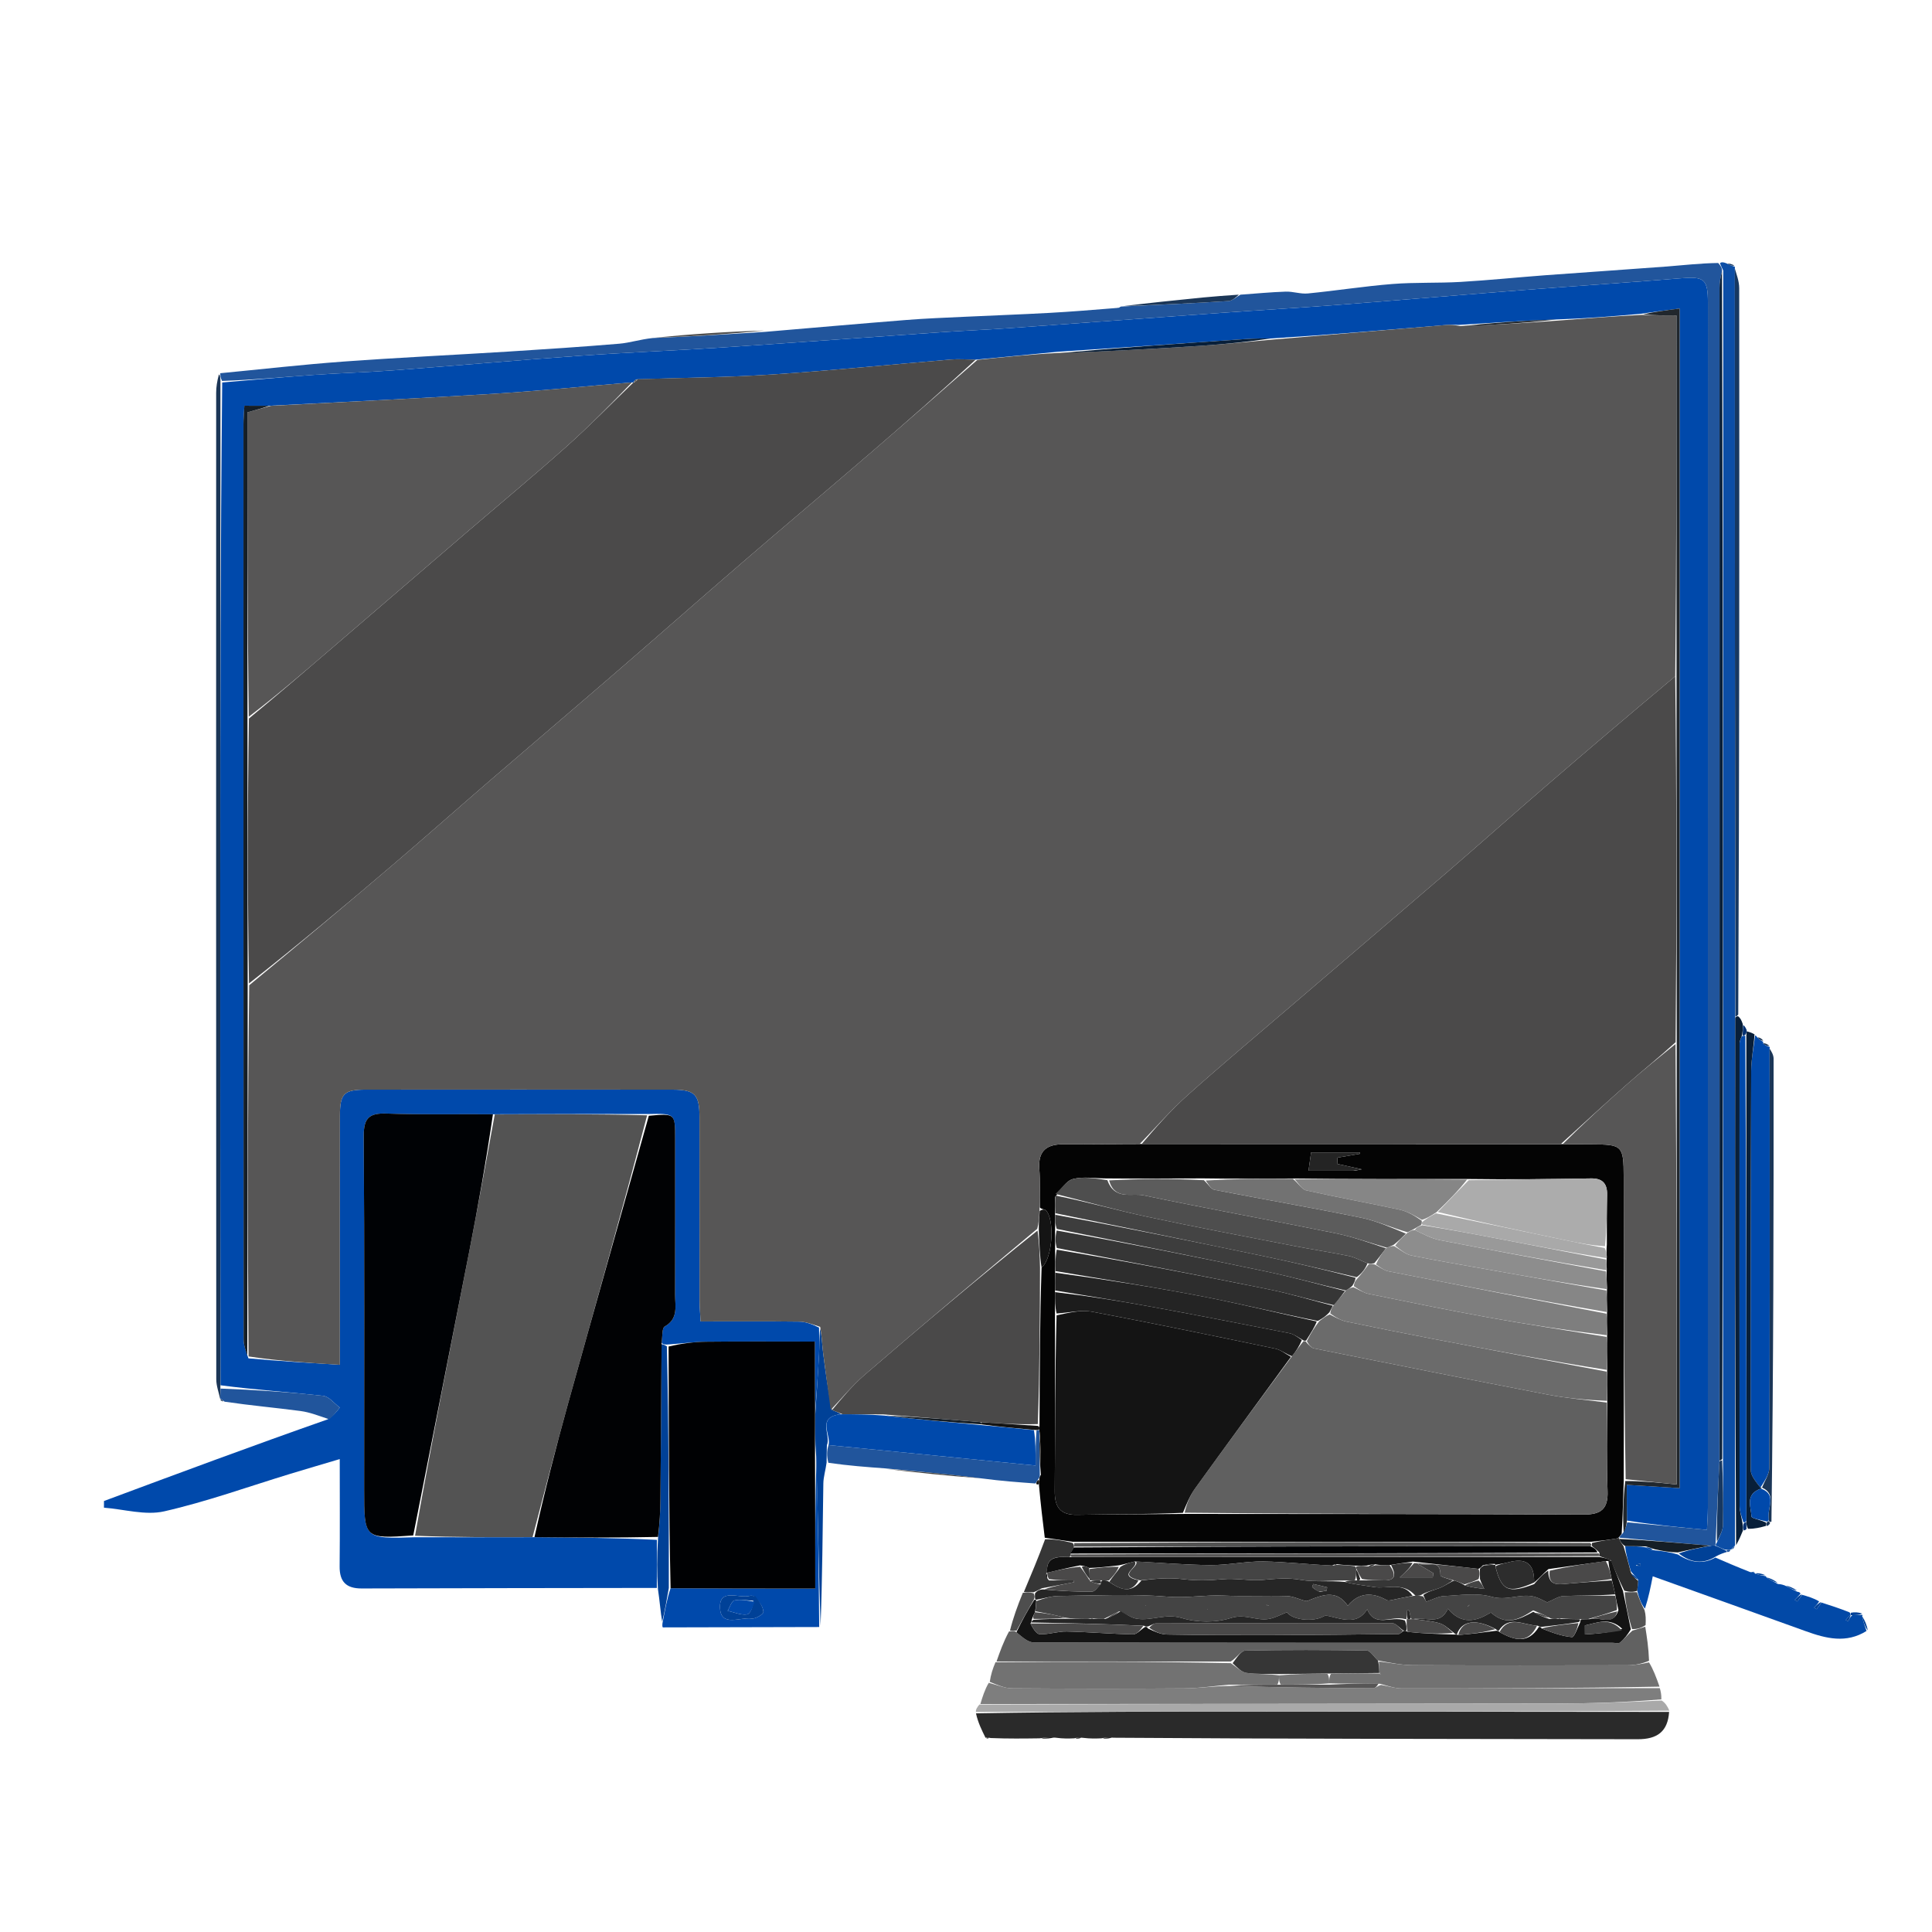 <svg version="1.1" id="Layer_1" xmlns="http://www.w3.org/2000/svg" xmlns:xlink="http://www.w3.org/1999/xlink" x="0px" y="0px"
	 width="100%" viewBox="0 0 500 500" enable-background="new 0 0 500 500" xml:space="preserve">
<path fill="transparent" opacity="1" stroke="none" 
	d="
M501,196 
	C501,298 501,399.5 501,501 
	C334.333,501 167.667,501 1,501 
	C1,334.333 1,167.667 1,1 
	C167.667,1 334.333,1 501,1 
	C501,65.833 501,130.667 501,196 
M448.01,401.005 
	C448.01,401.005 448.036,401.031 448.581,400.969 
	C448.749,400.665 448.917,400.362 449.044,400.006 
	C449.044,400.006 449.012,400.065 449.588,399.718 
	C450.083,398.513 450.579,397.308 451.556,396.046 
	C451.556,396.046 452.009,395.867 452.752,396.075 
	C454.171,395.686 455.591,395.298 457.536,394.974 
	C457.773,394.73 458.009,394.486 458.941,393.692 
	C458.977,353.787 459.021,313.881 459.006,273.976 
	C459.005,272.97 458.361,271.964 458.001,271.001 
	C458.001,271.001 458.043,270.982 457.815,270.364 
	C457.284,270.141 456.754,269.917 456.327,269.739 
	C456.327,269.739 456.315,269.627 456.365,269.007 
	C455.847,268.726 455.329,268.445 454.535,268.001 
	C454.535,268.001 454.215,267.994 453.917,267.4 
	C453.296,267.233 452.676,267.065 452.019,266.292 
	C451.726,265.841 451.432,265.389 450.981,264.38 
	C450.665,263.907 450.349,263.434 450.14,262.034 
	C450.145,199.553 450.16,137.071 450.106,74.59 
	C450.104,72.733 449.365,70.877 449,69.005 
	C449,69.005 448.977,69.031 448.752,68.42 
	C448.13,68.292 447.509,68.164 446.305,67.745 
	C445.882,67.78 445.459,67.815 444.142,67.702 
	C439.903,68.13 435.672,68.645 431.425,68.968 
	C421.002,69.761 410.57,70.438 400.146,71.214 
	C392.761,71.765 385.389,72.528 377.998,72.96 
	C372.117,73.303 366.194,73.032 360.327,73.5 
	C353.026,74.084 345.772,75.23 338.479,75.947 
	C336.599,76.132 334.644,75.409 332.735,75.473 
	C328.827,75.604 324.927,75.985 320.171,76.25 
	C317.214,76.495 314.254,76.702 311.301,76.993 
	C304.302,77.682 297.307,78.412 289.876,79.292 
	C289.876,79.292 289.601,79.668 289.621,79.612 
	C289.621,79.612 289.644,79.575 288.685,79.8 
	C282.929,80.2 277.177,80.67 271.417,80.985 
	C264.111,81.384 256.799,81.641 249.49,81.99 
	C244.554,82.225 239.612,82.407 234.687,82.798 
	C222.466,83.769 210.253,84.847 197.611,85.189 
	C188.076,85.838 178.542,86.488 168.214,87.273 
	C165.572,87.849 162.955,88.724 160.283,88.949 
	C150.707,89.752 141.117,90.387 131.525,90.988 
	C117.3,91.879 103.06,92.54 88.846,93.578 
	C78.214,94.354 67.614,95.569 56.309,97.198 
	C56.181,98.682 55.943,100.165 55.943,101.649 
	C55.925,186.757 55.921,271.864 55.971,356.972 
	C55.972,358.673 56.63,360.373 56.998,362.008 
	C56.998,362.008 56.932,361.993 57.059,362.484 
	C57.343,362.602 57.627,362.719 58.555,363.075 
	C64.954,363.754 71.366,364.324 77.744,365.166 
	C80.198,365.49 82.572,366.429 84.25,367.119 
	C65.136,374.233 46.023,381.346 26.909,388.46 
	C26.907,389.035 26.905,389.61 26.903,390.185 
	C32.12,390.587 37.623,392.244 42.496,391.134 
	C53.55,388.617 64.292,384.73 75.166,381.416 
	C79.238,380.175 83.323,378.981 87.926,377.61 
	C87.926,387.445 87.988,396.413 87.898,405.379 
	C87.857,409.376 89.624,411.107 93.609,411.093 
	C119.068,411.007 144.528,410.993 170.564,411.537 
	C170.747,414.359 170.931,417.181 171.253,420.813 
	C171.362,420.936 171.472,421.168 171.582,421.168 
	C185.058,421.147 198.534,421.109 212.706,420.55 
	C212.818,408.336 212.897,396.121 213.081,383.909 
	C213.107,382.213 213.655,380.524 214.863,378.974 
	C219.599,379.321 224.335,379.668 229.583,380.306 
	C237.702,381.153 245.82,382.001 254.818,382.976 
	C259.212,383.292 263.605,383.608 268.393,384.206 
	C268.393,384.206 268.872,384.286 268.815,385.174 
	C269.338,389.436 269.861,393.699 270.555,398.762 
	C268.697,403.173 266.839,407.585 264.441,412.447 
	C263.306,415.634 262.17,418.821 260.519,422.489 
	C259.646,424.987 258.773,427.485 257.365,430.396 
	C256.893,431.902 256.422,433.409 255.422,435.408 
	C254.853,437.273 254.284,439.138 253.194,441.267 
	C252.836,441.889 252.478,442.511 252.132,443.852 
	C253.107,445.812 254.082,447.772 255.487,449.971 
	C255.487,449.971 255.97,449.877 256.888,450.043 
	C260.934,449.989 264.981,449.934 269.81,449.997 
	C270.861,449.958 271.913,449.918 273.797,450.044 
	C275.207,449.989 276.617,449.934 278.67,449.996 
	C279.102,449.957 279.533,449.918 280.798,450.044 
	C282.208,449.989 283.618,449.934 285.757,449.997 
	C286.493,449.958 287.229,449.918 288.893,450.045 
	C333.881,450.05 378.87,450.02 423.858,450.109 
	C428.909,450.119 431.629,448.113 432.109,442.404 
	C431.521,441.528 430.932,440.652 430.199,439.19 
	C429.985,438.423 429.77,437.656 429.41,436.116 
	C428.626,434.048 427.841,431.981 427.071,429.078 
	C426.644,426.379 426.217,423.681 425.965,420.168 
	C425.953,419.052 425.942,417.936 426.141,416.05 
	C426.655,413.425 427.17,410.8 427.729,407.942 
	C441.358,412.829 454.352,417.462 467.326,422.152 
	C472.596,424.057 477.819,425.371 483.698,421.83 
	C483.15,420.563 482.603,419.297 482.072,417.967 
	C482.072,417.967 482.02,417.929 481.823,417.243 
	C480.884,417.218 479.946,417.193 478.293,416.952 
	C475.995,416.214 473.697,415.476 471.302,414.728 
	C471.302,414.728 471.298,414.631 470.922,414.038 
	C469.414,413.604 467.906,413.171 466.302,412.728 
	C466.302,412.728 466.297,412.631 466.221,412.099 
	C465.869,412.052 465.516,412.004 464.964,411.279 
	C463.969,410.889 462.974,410.5 461.38,409.996 
	C460.975,409.983 460.569,409.97 459.969,409.294 
	C458.997,408.846 458.024,408.399 457.015,407.976 
	C457.015,407.976 457.016,407.933 456.672,407.342 
	C455.794,407.201 454.916,407.059 453.995,406.994 
	C453.995,406.994 454.048,406.926 453.889,406.614 
	C453.603,406.748 453.318,406.881 452.354,406.74 
	C449.553,405.525 446.751,404.309 444.282,402.469 
	C445.162,402.193 446.042,401.916 447.383,401.694 
	C447.68,401.56 447.891,401.342 448.01,401.005 
z"/>
<path fill="#0049AB" opacity="1" stroke="none" 
	d="
M169.988,410.955 
	C144.528,410.993 119.068,411.007 93.609,411.093 
	C89.624,411.107 87.857,409.376 87.898,405.379 
	C87.988,396.413 87.926,387.445 87.926,377.61 
	C83.323,378.981 79.238,380.175 75.166,381.416 
	C64.292,384.73 53.55,388.617 42.496,391.134 
	C37.623,392.244 32.12,390.587 26.903,390.185 
	C26.905,389.61 26.907,389.035 26.909,388.46 
	C46.023,381.346 65.136,374.233 84.816,367.326 
	C86.235,366.448 87.088,365.364 87.941,364.281 
	C86.509,363.225 85.161,361.407 83.631,361.239 
	C74.811,360.267 65.947,359.685 57.064,358.506 
	C57.019,314.951 56.991,271.861 57.001,228.771 
	C57.011,185.516 57.059,142.261 57.506,98.987 
	C65.67,98.313 73.41,97.578 81.164,97.024 
	C87.945,96.54 94.749,96.373 101.528,95.865 
	C117.868,94.641 134.191,93.196 150.535,92.038 
	C162.605,91.183 174.702,90.733 186.776,89.937 
	C205.614,88.694 224.441,87.296 243.275,85.998 
	C249.228,85.588 255.193,85.35 261.145,84.929 
	C279.313,83.644 297.476,82.292 315.643,80.998 
	C325.889,80.269 336.144,79.676 346.385,78.892 
	C362.557,77.654 378.718,76.27 394.889,75.015 
	C408.258,73.977 421.642,73.109 435.007,72.019 
	C441.064,71.525 442.005,72.197 442.005,78.312 
	C442.01,182.282 442.01,286.252 441.999,390.223 
	C441.998,391.998 441.853,393.772 441.758,395.93 
	C434.523,395.244 427.814,394.607 421.056,393.519 
	C421.007,390.15 421.007,387.231 421.007,384.279 
	C426.002,384.589 430.234,384.851 434.688,385.127 
	C434.688,283.101 434.688,181.742 434.688,79.851 
	C431.191,80.294 428.1,80.687 424.62,81.212 
	C417.167,81.89 410.105,82.435 402.79,82.68 
	C394.361,82.961 386.184,83.542 377.581,84.081 
	C376.163,84.062 375.167,84.032 374.18,84.114 
	C359.131,85.37 344.083,86.64 328.775,87.607 
	C325.562,87.516 322.61,87.727 319.657,87.93 
	C304.451,88.98 289.245,90.028 273.605,91.051 
	C266.43,91.73 259.69,92.434 252.503,93.087 
	C250.059,93.031 248.051,92.882 246.068,93.047 
	C230.631,94.33 215.214,95.905 199.76,96.924 
	C188.185,97.687 176.566,97.758 164.729,98.176 
	C164.205,98.396 164.024,98.652 163.977,98.987 
	C164.005,98.991 163.974,98.944 163.54,98.966 
	C151.273,99.983 139.451,101.186 127.601,101.925 
	C108.44,103.119 89.261,104.008 69.633,105.016 
	C67.252,105.005 65.326,105.005 63.238,105.005 
	C63.134,107.063 63.009,108.37 63.009,109.677 
	C63.001,188.652 62.997,267.627 63.044,346.602 
	C63.045,348.168 63.648,349.733 64.301,351.542 
	C72.287,352.254 79.943,352.723 87.958,353.214 
	C87.958,350.287 87.958,348.471 87.958,346.655 
	C87.959,327.35 87.943,308.045 87.97,288.74 
	C87.978,283.035 88.999,282.002 94.65,281.998 
	C121.111,281.975 147.572,281.97 174.033,282.001 
	C179.826,282.008 181.019,283.255 181.027,289.042 
	C181.047,304.852 181.027,320.662 181.047,336.472 
	C181.049,338.222 181.211,339.971 181.313,341.984 
	C190.231,341.984 198.542,341.922 206.851,342.035 
	C208.557,342.059 210.255,342.74 211.966,343.579 
	C211.983,346.185 212.088,348.336 211.975,350.475 
	C211.7,355.653 211.324,360.827 210.94,365.536 
	C210.89,359.197 210.89,353.324 210.89,347.199 
	C200.882,347.199 191.792,347.13 182.703,347.236 
	C179.466,347.273 176.233,347.733 172.547,347.975 
	C171.796,347.931 171.496,347.911 171.227,347.463 
	C171.489,345.746 171.297,343.706 172.023,343.297 
	C175.624,341.267 174.707,338.015 174.715,335.02 
	C174.748,321.55 174.732,308.079 174.728,294.609 
	C174.726,288.155 174.719,288.155 167.542,288.31 
	C154.073,288.271 141.059,288.345 127.57,288.372 
	C118.101,288.31 109.099,288.516 100.117,288.187 
	C95.596,288.022 94.102,289.278 94.134,294.011 
	C94.341,324.488 94.24,354.968 94.24,385.446 
	C94.24,398.256 94.24,398.256 107.389,397.84 
	C117.847,397.875 127.836,397.837 138.313,397.83 
	C149.199,397.925 159.597,397.989 169.995,398.513 
	C169.993,402.967 169.99,406.961 169.988,410.955 
z"/>
<path fill="#040404" opacity="1" stroke="none" 
	d="
M270.384,397.962 
	C269.861,393.699 269.338,389.436 268.892,384.385 
	C268.965,383.365 268.961,383.133 268.98,382.673 
	C269.003,382.444 269.113,381.997 269.379,381.696 
	C269.471,377.939 269.297,374.483 269.067,370.795 
	C269.011,370.563 268.963,370.09 268.986,369.826 
	C269.012,369.385 269.015,369.209 269.026,368.562 
	C269.075,354.744 269.116,341.396 269.559,328.014 
	C272.518,325.762 273,315.181 270.589,313.178 
	C270.271,312.913 269.64,313.023 269.107,312.498 
	C269.047,308.875 269.217,305.699 268.976,302.555 
	C268.6,297.649 271.032,296.064 275.537,296.127 
	C282.024,296.218 288.514,296.065 295.469,296.067 
	C331.947,296.096 367.959,296.075 404.436,296.094 
	C407.224,296.144 409.546,296.161 411.868,296.163 
	C419.894,296.172 420.197,296.484 420.207,304.637 
	C420.241,330.676 420.28,356.715 420.22,383.225 
	C420.046,388.063 419.97,392.43 419.685,396.937 
	C419.338,397.369 419.199,397.663 418.693,398.113 
	C416.206,398.527 414.085,398.784 411.498,399.033 
	C366.698,399.031 322.363,399.039 277.621,399.015 
	C274.937,398.643 272.661,398.302 270.384,397.962 
M415.842,325.231 
	C415.779,324.484 415.717,323.736 415.851,322.074 
	C415.865,317.783 415.818,313.49 415.916,309.2 
	C415.983,306.28 414.687,304.93 411.782,304.975 
	C401.227,305.141 390.672,305.28 379.209,305.115 
	C364.486,305.142 349.763,305.17 334.116,304.989 
	C326.756,305.038 319.397,305.086 311.11,304.959 
	C303.081,305.007 295.052,305.055 286.11,304.969 
	C283.308,304.959 280.384,304.457 277.746,305.111 
	C276.002,305.543 274.67,307.633 273.041,309.811 
	C273.075,311.202 273.108,312.594 273.044,314.783 
	C273.069,315.85 273.094,316.918 273.043,318.815 
	C273.063,320.202 273.082,321.589 273.054,323.829 
	C273.088,325.538 273.122,327.247 273.062,329.79 
	C273.066,331.185 273.07,332.58 273.025,334.834 
	C273.035,336.547 273.044,338.261 273.028,340.915 
	C273.023,355.909 273.082,370.903 272.97,385.897 
	C272.939,390.025 274.367,392.111 278.756,392.032 
	C287.915,391.866 297.078,391.909 307.145,391.801 
	C341.384,391.834 375.624,391.813 409.862,391.965 
	C414.345,391.985 416.202,390.513 416.037,385.906 
	C415.764,378.272 415.895,370.624 415.97,362.099 
	C415.917,359.726 415.863,357.354 415.941,354.089 
	C415.89,351.387 415.838,348.685 415.929,345.133 
	C415.875,343.417 415.82,341.701 415.918,339.137 
	C415.861,337.42 415.804,335.704 415.904,333.285 
	C415.822,331.871 415.74,330.457 415.829,328.444 
	C415.778,327.619 415.726,326.794 415.842,325.231 
M350.584,302.988 
	C351.053,302.895 351.522,302.802 352.449,302.618 
	C350.025,302.083 348.045,301.645 346.065,301.207 
	C346.093,300.669 346.122,300.131 346.15,299.592 
	C348.075,299.264 350,298.937 351.925,298.609 
	C351.916,298.487 351.907,298.365 351.899,298.243 
	C347.308,298.243 342.717,298.243 339.314,298.243 
	C339.044,300.137 338.836,301.597 338.637,302.993 
	C342.141,302.993 345.963,302.993 350.584,302.988 
z"/>
<path fill="#21559C" opacity="1" stroke="none" 
	d="
M419.06,397.956 
	C419.199,397.663 419.338,397.369 419.985,396.8 
	C420.697,395.673 420.902,394.821 421.106,393.97 
	C427.814,394.607 434.523,395.244 441.758,395.93 
	C441.853,393.772 441.998,391.998 441.999,390.223 
	C442.01,286.252 442.01,182.282 442.005,78.312 
	C442.005,72.197 441.064,71.525 435.007,72.019 
	C421.642,73.109 408.258,73.977 394.889,75.015 
	C378.718,76.27 362.557,77.654 346.385,78.892 
	C336.144,79.676 325.889,80.269 315.643,80.998 
	C297.476,82.292 279.313,83.644 261.145,84.929 
	C255.193,85.35 249.228,85.588 243.275,85.998 
	C224.441,87.296 205.614,88.694 186.776,89.937 
	C174.702,90.733 162.605,91.183 150.535,92.038 
	C134.191,93.196 117.868,94.641 101.528,95.865 
	C94.749,96.373 87.945,96.54 81.164,97.024 
	C73.41,97.578 65.67,98.313 57.47,98.586 
	C57.011,97.665 57.006,97.127 57,96.589 
	C67.614,95.569 78.214,94.354 88.846,93.578 
	C103.06,92.54 117.3,91.879 131.525,90.988 
	C141.117,90.387 150.707,89.752 160.283,88.949 
	C162.955,88.724 165.572,87.849 168.915,87.482 
	C179.09,87.088 188.564,86.485 198.037,85.882 
	C210.253,84.847 222.466,83.769 234.687,82.798 
	C239.612,82.407 244.554,82.225 249.49,81.99 
	C256.799,81.641 264.111,81.384 271.417,80.985 
	C277.177,80.67 282.929,80.2 289.125,79.695 
	C289.565,79.591 289.601,79.668 289.601,79.668 
	C289.601,79.668 289.876,79.292 290.424,79.318 
	C299.949,78.89 308.93,78.488 317.899,77.913 
	C318.971,77.844 319.984,76.836 321.024,76.263 
	C324.927,75.985 328.827,75.604 332.735,75.473 
	C334.644,75.409 336.599,76.132 338.479,75.947 
	C345.772,75.23 353.026,74.084 360.327,73.5 
	C366.194,73.032 372.117,73.303 377.998,72.96 
	C385.389,72.528 392.761,71.765 400.146,71.214 
	C410.57,70.438 421.002,69.761 431.425,68.968 
	C435.672,68.645 439.903,68.13 444.667,68.061 
	C445.452,68.953 445.712,69.485 445.647,70.282 
	C445.215,71.866 445.015,73.185 445.015,74.505 
	C445.009,175.665 445.019,276.824 444.983,378.405 
	C444.618,385.616 444.297,392.405 443.987,399.389 
	C443.997,399.584 444.008,399.974 443.756,399.985 
	C443.335,400 443.167,400.003 442.538,400.009 
	C434.4,399.319 426.723,398.627 419.033,397.947 
	C419.021,397.959 419.06,397.956 419.06,397.956 
z"/>
<path fill="#2A2A2A" opacity="1" stroke="none" 
	d="
M278.027,449.879 
	C276.617,449.934 275.207,449.989 273.173,449.713 
	C271.375,449.548 270.202,449.713 269.028,449.879 
	C264.981,449.934 260.934,449.989 256.37,449.803 
	C255.587,449.619 255.322,449.675 255.057,449.732 
	C254.082,447.772 253.107,445.812 252.581,443.412 
	C277.795,442.965 302.56,442.942 327.326,442.953 
	C362.205,442.969 397.085,443.01 431.964,443.04 
	C431.629,448.113 428.909,450.119 423.858,450.109 
	C378.87,450.02 333.881,450.05 288.251,449.724 
	C286.748,449.562 285.888,449.72 285.028,449.879 
	C283.618,449.934 282.208,449.989 280.245,449.746 
	C279.137,449.592 278.582,449.736 278.027,449.879 
z"/>
<path fill="#0C4EA6" opacity="1" stroke="none" 
	d="
M444.008,399.974 
	C444.008,399.974 443.997,399.584 444.341,399.177 
	C445.112,397.41 445.88,396.058 445.909,394.689 
	C446.026,389.113 445.917,383.533 445.913,377.488 
	C445.946,274.688 445.959,172.352 445.972,70.017 
	C445.712,69.485 445.452,68.953 445.114,68.135 
	C445.459,67.815 445.882,67.78 446.78,68.138 
	C447.83,68.697 448.403,68.864 448.977,69.031 
	C448.977,69.031 449,69.005 448.979,69.48 
	C448.972,102.392 448.976,134.828 449.004,167.265 
	C449.032,199.201 449.086,231.137 449.075,263.533 
	C449.018,309.35 449.015,354.708 449.012,400.065 
	C449.012,400.065 449.044,400.006 448.83,400.121 
	C448.423,400.501 448.229,400.766 448.036,401.031 
	C448.036,401.031 448.01,401.005 447.703,401.007 
	C447.191,401.035 446.986,401.06 446.462,401.061 
	C445.432,400.682 444.72,400.328 444.008,399.974 
z"/>
<path fill="#616161" opacity="1" stroke="none" 
	d="
M425.79,420.982 
	C426.217,423.681 426.644,426.379 426.773,429.804 
	C424.673,430.685 422.872,430.97 421.07,430.974 
	C402.612,431.007 384.155,431.038 365.698,430.949 
	C362.749,430.935 359.804,430.329 356.606,429.722 
	C355.472,428.647 354.6,427.164 353.704,427.15 
	C343.239,426.987 332.769,426.955 322.306,427.175 
	C321.179,427.198 320.089,429.02 318.514,430.003 
	C297.998,429.993 277.949,429.988 257.9,429.983 
	C258.773,427.485 259.646,424.987 261.119,422.245 
	C262.175,422.003 262.632,422.005 263.047,422.434 
	C264.515,423.624 266.022,425.05 267.532,425.054 
	C317.458,425.17 367.383,425.15 417.309,425.149 
	C417.975,425.149 418.861,425.41 419.263,425.082 
	C420.342,424.202 421.214,423.068 422.483,421.992 
	C423.795,421.627 424.793,421.305 425.79,420.982 
z"/>
<path fill="#7E7E7E" opacity="1" stroke="none" 
	d="
M253.715,441.002 
	C254.284,439.138 254.853,437.273 255.886,435.513 
	C258.187,436.079 260.021,436.924 261.862,436.938 
	C276.767,437.046 291.675,437.065 306.58,436.953 
	C310.389,436.924 314.193,436.332 318.275,436.318 
	C330.814,436.743 343.078,436.862 355.342,436.914 
	C355.898,436.916 356.456,436.321 357.427,436.056 
	C359.46,436.405 361.077,436.958 362.695,436.96 
	C384.982,436.98 407.269,436.925 429.556,436.889 
	C429.77,437.656 429.985,438.423 429.958,439.793 
	C420.663,440.564 411.61,440.863 402.557,440.877 
	C352.943,440.957 303.329,440.968 253.715,441.002 
z"/>
<path fill="#0049AB" opacity="1" stroke="none" 
	d="
M454.215,267.994 
	C454.215,267.994 454.535,268.001 454.723,268.411 
	C455.379,269.09 455.847,269.358 456.315,269.627 
	C456.315,269.627 456.327,269.739 456.289,270.058 
	C456.848,270.579 457.446,270.78 458.043,270.982 
	C458.043,270.982 458.001,271.001 457.963,271.411 
	C457.948,276.22 457.99,280.618 457.99,285.017 
	C457.996,316.605 458.025,348.194 457.909,379.782 
	C457.903,381.531 456.673,383.275 455.588,385.001 
	C454.439,383.458 453.085,381.936 453.082,380.411 
	C453.018,345.992 453.076,311.572 453.204,277.153 
	C453.215,274.099 453.863,271.047 454.215,267.994 
z"/>
<path fill="#0249A7" opacity="1" stroke="none" 
	d="
M443.949,403.093 
	C446.751,404.309 449.553,405.525 452.947,406.852 
	C453.709,406.95 453.879,406.938 454.048,406.926 
	C454.048,406.926 453.995,406.994 454.197,407.244 
	C455.272,407.64 456.144,407.786 457.016,407.933 
	C457.016,407.933 457.015,407.976 457.18,408.245 
	C458.284,408.995 459.224,409.476 460.164,409.956 
	C460.569,409.97 460.975,409.983 461.87,410.3 
	C463.295,411.055 464.229,411.505 465.164,411.956 
	C465.516,412.004 465.869,412.052 465.947,412.475 
	C465.278,413.247 464.883,413.642 464.487,414.037 
	C464.706,414.184 465.104,414.476 465.119,414.457 
	C465.569,413.903 465.981,413.318 466.399,412.738 
	C467.906,413.171 469.414,413.604 470.797,414.445 
	C470.278,415.247 469.883,415.642 469.487,416.037 
	C469.706,416.184 470.104,416.476 470.119,416.457 
	C470.569,415.903 470.981,415.318 471.399,414.738 
	C473.697,415.476 475.995,416.214 478.648,417.268 
	C479.003,417.585 479.001,418.001 478.755,418.109 
	C478.231,418.565 477.953,418.913 477.675,419.262 
	C477.886,419.373 478.098,419.484 478.309,419.595 
	C478.539,419.063 478.769,418.531 479.377,418.001 
	C480.51,417.978 481.265,417.953 482.02,417.929 
	C482.02,417.929 482.072,417.967 481.933,418.28 
	C482.213,419.76 482.631,420.928 483.049,422.096 
	C477.819,425.371 472.596,424.057 467.326,422.152 
	C454.352,417.462 441.358,412.829 427.729,407.942 
	C427.17,410.8 426.655,413.425 425.708,416.315 
	C424.725,415.07 424.174,413.56 423.71,411.69 
	C423.846,410.595 423.896,409.861 423.935,408.802 
	C423.329,407.984 422.733,407.49 422.065,406.639 
	C421.389,404.245 420.785,402.208 420.591,400.134 
	C422.657,400.134 424.312,400.171 426.005,400.475 
	C426.654,400.936 427.265,401.129 428.26,401.228 
	C430.427,401.431 432.211,401.729 434.214,402.294 
	C437.512,404.403 440.664,404.934 443.949,403.093 
M423.377,405.206 
	C423.776,405.21 424.176,405.213 424.575,405.217 
	C424.577,405.051 424.589,404.741 424.578,404.74 
	C424.18,404.71 423.781,404.709 423.377,405.206 
z"/>
<path fill="#727272" opacity="1" stroke="none" 
	d="
M317.999,435.999 
	C314.193,436.332 310.389,436.924 306.58,436.953 
	C291.675,437.065 276.767,437.046 261.862,436.938 
	C260.021,436.924 258.187,436.079 256.15,435.267 
	C256.422,433.409 256.893,431.902 257.632,430.189 
	C277.949,429.988 297.998,429.993 318.533,430.424 
	C320.207,431.58 321.332,432.776 322.596,432.947 
	C325.363,433.322 328.2,433.176 331.007,433.581 
	C331.004,434.601 331.004,435.284 330.567,435.979 
	C326.086,435.994 322.043,435.996 317.999,435.999 
z"/>
<path fill="#727272" opacity="1" stroke="none" 
	d="
M429.483,436.502 
	C407.269,436.925 384.982,436.98 362.695,436.96 
	C361.077,436.958 359.46,436.405 357.16,435.764 
	C352.319,435.61 348.159,435.801 343.999,435.645 
	C343.997,434.611 343.994,433.922 344.45,433.17 
	C348.927,433.059 352.945,433.011 357.028,433.102 
	C357.178,433.293 357.262,433.347 357.345,433.4 
	C357.218,433.255 357.091,433.109 356.929,432.594 
	C356.883,431.482 356.87,430.739 356.858,429.997 
	C359.804,430.329 362.749,430.935 365.698,430.949 
	C384.155,431.038 402.612,431.007 421.07,430.974 
	C422.872,430.97 424.673,430.685 426.766,430.222 
	C427.841,431.981 428.626,434.048 429.483,436.502 
z"/>
<path fill="#0049AB" opacity="1" stroke="none" 
	d="
M212.01,421.072 
	C198.534,421.109 185.058,421.147 171.582,421.168 
	C171.472,421.168 171.362,420.936 171.445,420.111 
	C172.122,416.592 172.607,413.775 173.547,411.04 
	C186.073,411.12 198.142,411.12 210.989,411.12 
	C210.989,399.452 210.989,388.225 211.289,377.29 
	C211.729,392.079 211.87,406.575 212.01,421.072 
M195.037,413.018 
	C194.704,413.01 194.349,412.92 194.043,413.005 
	C191.265,413.777 186.049,410.848 186.345,416.224 
	C186.617,421.159 191.624,418.438 194.536,418.875 
	C195.502,419.02 197.6,417.734 197.573,417.178 
	C197.508,415.807 196.513,414.48 195.037,413.018 
z"/>
<path fill="#A9A9A9" opacity="1" stroke="none" 
	d="
M253.455,441.135 
	C303.329,440.968 352.943,440.957 402.557,440.877 
	C411.61,440.863 420.663,440.564 430.03,440.086 
	C430.932,440.652 431.521,441.528 432.037,442.722 
	C397.085,443.01 362.205,442.969 327.326,442.953 
	C302.56,442.942 277.795,442.965 252.575,443.052 
	C252.478,442.511 252.836,441.889 253.455,441.135 
z"/>
<path fill="#1B3657" opacity="1" stroke="none" 
	d="
M56.654,96.893 
	C57.006,97.127 57.011,97.665 57.053,98.604 
	C57.059,142.261 57.011,185.516 57.001,228.771 
	C56.991,271.861 57.019,314.951 57.037,358.893 
	C57.022,360.522 57.002,361.298 56.981,362.073 
	C56.63,360.373 55.972,358.673 55.971,356.972 
	C55.921,271.864 55.925,186.757 55.943,101.649 
	C55.943,100.165 56.181,98.682 56.654,96.893 
z"/>
<path fill="#21559C" opacity="1" stroke="none" 
	d="
M268.963,370.09 
	C268.963,370.09 269.011,370.563 268.989,371.245 
	C269.015,375.283 269.064,378.64 269.113,381.997 
	C269.113,381.997 269.003,382.444 268.742,382.756 
	C268.32,383.353 268.159,383.639 267.998,383.924 
	C263.605,383.608 259.212,383.292 254.142,382.623 
	C245.334,381.518 237.203,380.766 229.072,380.015 
	C224.335,379.668 219.599,379.321 214.374,378.568 
	C213.925,376.767 213.964,375.374 214.431,373.991 
	C232.421,375.746 249.985,377.49 268.015,379.281 
	C268.015,375.471 268.015,372.837 268.25,370.158 
	C268.485,370.113 268.963,370.09 268.963,370.09 
z"/>
<path fill="#173861" opacity="1" stroke="none" 
	d="
M449.128,263.073 
	C449.086,231.137 449.032,199.201 449.004,167.265 
	C448.976,134.828 448.972,102.392 448.964,69.488 
	C449.365,70.877 450.104,72.733 450.106,74.59 
	C450.16,137.071 450.145,199.553 449.861,262.531 
	C449.582,263.028 449.128,263.073 449.128,263.073 
z"/>
<path fill="#004197" opacity="1" stroke="none" 
	d="
M173.092,410.959 
	C172.607,413.775 172.122,416.592 171.376,419.706 
	C170.931,417.181 170.747,414.359 170.276,411.246 
	C169.99,406.961 169.993,402.967 170.295,398.214 
	C170.709,394.308 170.898,391.161 170.926,388.013 
	C171.042,374.639 171.11,361.265 171.196,347.891 
	C171.496,347.911 171.796,347.931 172.587,348.443 
	C173.083,369.609 173.087,390.284 173.092,410.959 
z"/>
<path fill="#081F39" opacity="1" stroke="none" 
	d="
M449.075,263.533 
	C449.128,263.073 449.582,263.028 449.808,262.995 
	C450.349,263.434 450.665,263.907 451.032,265.038 
	C451.049,266.458 451.016,267.221 450.724,268.305 
	C450.372,269.112 450.198,269.598 450.198,270.084 
	C450.18,309.941 450.167,349.799 450.204,389.656 
	C450.206,391.108 450.714,392.56 450.988,394.361 
	C451.018,395.175 451.047,395.639 451.075,396.103 
	C450.579,397.308 450.083,398.513 449.3,399.892 
	C449.015,354.708 449.018,309.35 449.075,263.533 
z"/>
<path fill="#081F39" opacity="1" stroke="none" 
	d="
M454.066,267.697 
	C453.863,271.047 453.215,274.099 453.204,277.153 
	C453.076,311.572 453.018,345.992 453.082,380.411 
	C453.085,381.936 454.439,383.458 455.587,384.988 
	C456.011,384.995 455.989,384.98 455.724,385.25 
	C451.479,386.757 453.199,390.018 453.282,392.481 
	C453.299,392.966 455.799,393.367 457.113,394.082 
	C457.052,394.541 457.032,394.725 457.011,394.909 
	C455.591,395.298 454.171,395.686 452.375,395.647 
	C451.969,394.787 451.941,394.356 451.95,393.463 
	C451.96,351.362 451.934,309.722 451.948,267.786 
	C452.011,267.293 452.033,267.095 452.055,266.898 
	C452.676,267.065 453.296,267.233 454.066,267.697 
z"/>
<path fill="#21559C" opacity="1" stroke="none" 
	d="
M56.99,362.041 
	C57.002,361.298 57.022,360.522 57.07,359.359 
	C65.947,359.685 74.811,360.267 83.631,361.239 
	C85.161,361.407 86.509,363.225 87.941,364.281 
	C87.088,365.364 86.235,366.448 85.182,367.31 
	C82.572,366.429 80.198,365.49 77.744,365.166 
	C71.366,364.324 64.954,363.754 58.125,362.76 
	C57.482,362.226 57.227,362.075 56.932,361.993 
	C56.932,361.993 56.998,362.008 56.99,362.041 
z"/>
<path fill="#1B3657" opacity="1" stroke="none" 
	d="
M456.012,385.008 
	C456.673,383.275 457.903,381.531 457.909,379.782 
	C458.025,348.194 457.996,316.605 457.99,285.017 
	C457.99,280.618 457.948,276.22 457.971,271.389 
	C458.361,271.964 459.005,272.97 459.006,273.976 
	C459.021,313.881 458.977,353.787 458.446,393.822 
	C457.951,393.953 457.656,393.663 457.759,393.261 
	C457.202,390.241 460.039,386.792 455.989,384.98 
	C455.989,384.98 456.011,384.995 456.012,385.008 
z"/>
<path fill="#004197" opacity="1" stroke="none" 
	d="
M214.004,373.981 
	C213.964,375.374 213.925,376.767 213.924,378.497 
	C213.655,380.524 213.107,382.213 213.081,383.909 
	C212.897,396.121 212.818,408.336 212.358,420.81 
	C211.87,406.575 211.729,392.079 211.221,376.836 
	C210.9,372.727 210.944,369.365 210.989,366.002 
	C211.324,360.827 211.7,355.653 211.975,350.475 
	C212.088,348.336 211.983,346.185 212.271,343.848 
	C212.708,345.783 212.755,347.921 213.014,350.033 
	C213.62,354.988 214.327,359.931 215.328,364.934 
	C216.451,365.326 217.239,365.662 217.609,366.009 
	C211.218,366.707 215.145,371.358 214.004,373.981 
z"/>
<path fill="#363636" opacity="1" stroke="none" 
	d="
M270.47,398.362 
	C272.661,398.302 274.937,398.643 277.609,399.318 
	C278.003,399.855 278.001,400.057 277.877,400.488 
	C277.502,401.165 277.249,401.613 277,402.277 
	C277.004,402.492 277.059,402.919 276.646,402.944 
	C273.32,402.815 270.631,402.95 271.005,407.013 
	C271,406.994 271.037,406.992 270.781,407.118 
	C270.701,407.833 270.879,408.422 271.482,409.008 
	C273.926,409.004 275.943,409.004 277.96,409.004 
	C277.949,409.163 277.937,409.323 277.925,409.483 
	C275.28,409.99 272.635,410.498 269.672,411.025 
	C268.851,411.397 268.347,411.75 267.487,412.073 
	C266.413,412.029 265.697,412.012 264.98,411.996 
	C266.839,407.585 268.697,403.173 270.47,398.362 
z"/>
<path fill="#1B3657" opacity="1" stroke="none" 
	d="
M320.598,76.257 
	C319.984,76.836 318.971,77.844 317.899,77.913 
	C308.93,78.488 299.949,78.89 290.641,79.234 
	C297.307,78.412 304.302,77.682 311.301,76.993 
	C314.254,76.702 317.214,76.495 320.598,76.257 
z"/>
<path fill="#535353" opacity="1" stroke="none" 
	d="
M423.624,412.051 
	C424.174,413.56 424.725,415.07 425.603,416.7 
	C425.942,417.936 425.953,419.052 425.877,420.575 
	C424.793,421.305 423.795,421.627 422.374,421.611 
	C421.337,418.216 420.723,415.16 420.463,412.074 
	C421.753,412.047 422.688,412.049 423.624,412.051 
z"/>
<path fill="#4E4E4E" opacity="1" stroke="none" 
	d="
M264.711,412.222 
	C265.697,412.012 266.413,412.029 267.497,412.348 
	C267.839,413.014 267.814,413.377 267.546,413.998 
	C265.898,416.838 264.493,419.422 263.088,422.007 
	C262.632,422.005 262.175,422.003 261.377,422.005 
	C262.17,418.821 263.306,415.634 264.711,412.222 
z"/>
<path fill="#4E4E4E" opacity="1" stroke="none" 
	d="
M197.824,85.535 
	C188.564,86.485 179.09,87.088 169.312,87.414 
	C178.542,86.488 188.076,85.838 197.824,85.535 
z"/>
<path fill="#444444" opacity="1" stroke="none" 
	d="
M229.327,380.16 
	C237.203,380.766 245.334,381.518 253.701,382.56 
	C245.82,382.001 237.702,381.153 229.327,380.16 
z"/>
<path fill="#004197" opacity="1" stroke="none" 
	d="
M444.115,402.781 
	C440.664,404.934 437.512,404.403 434.467,402.031 
	C437.334,401.003 440.166,400.505 442.998,400.007 
	C443.167,400.003 443.335,400 443.756,399.985 
	C444.72,400.328 445.432,400.682 446.498,401.199 
	C446.853,401.363 446.922,401.639 446.922,401.639 
	C446.042,401.916 445.162,402.193 444.115,402.781 
z"/>
<path fill="#004197" opacity="1" stroke="none" 
	d="
M483.373,421.963 
	C482.631,420.928 482.213,419.76 481.925,418.311 
	C482.603,419.297 483.15,420.563 483.373,421.963 
z"/>
<path fill="#101010" opacity="1" stroke="none" 
	d="
M269.419,449.938 
	C270.202,449.713 271.375,449.548 272.756,449.631 
	C271.913,449.918 270.861,449.958 269.419,449.938 
z"/>
<path fill="#004197" opacity="1" stroke="none" 
	d="
M465.064,411.617 
	C464.229,411.505 463.295,411.055 462.169,410.357 
	C462.974,410.5 463.969,410.889 465.064,411.617 
z"/>
<path fill="#004197" opacity="1" stroke="none" 
	d="
M460.066,409.625 
	C459.224,409.476 458.284,408.995 457.198,408.233 
	C458.024,408.399 458.997,408.846 460.066,409.625 
z"/>
<path fill="#101010" opacity="1" stroke="none" 
	d="
M285.393,449.938 
	C285.888,449.72 286.748,449.562 287.786,449.641 
	C287.229,449.918 286.493,449.958 285.393,449.938 
z"/>
<path fill="#003072" opacity="1" stroke="none" 
	d="
M452.037,266.595 
	C452.033,267.095 452.011,267.293 451.717,267.763 
	C451.445,268.035 450.983,267.984 450.982,267.984 
	C451.016,267.221 451.049,266.458 451.111,265.317 
	C451.432,265.389 451.726,265.841 452.037,266.595 
z"/>
<path fill="#004197" opacity="1" stroke="none" 
	d="
M481.921,417.586 
	C481.265,417.953 480.51,417.978 479.377,418.001 
	C479,418 479.001,418.001 479.001,418.001 
	C479.001,418.001 479.003,417.585 479.005,417.376 
	C479.946,417.193 480.884,417.218 481.921,417.586 
z"/>
<path fill="#004197" opacity="1" stroke="none" 
	d="
M456.844,407.637 
	C456.144,407.786 455.272,407.64 454.218,407.205 
	C454.916,407.059 455.794,407.201 456.844,407.637 
z"/>
<path fill="#003072" opacity="1" stroke="none" 
	d="
M451.912,393.924 
	C451.941,394.356 451.969,394.787 452.003,395.543 
	C452.009,395.867 451.556,396.046 451.315,396.075 
	C451.047,395.639 451.018,395.175 451.22,394.348 
	C451.451,393.985 451.912,393.924 451.912,393.924 
z"/>
<path fill="#1B3657" opacity="1" stroke="none" 
	d="
M456.34,269.317 
	C455.847,269.358 455.379,269.09 454.861,268.493 
	C455.329,268.445 455.847,268.726 456.34,269.317 
z"/>
<path fill="#173861" opacity="1" stroke="none" 
	d="
M448.864,68.725 
	C448.403,68.864 447.83,68.697 447.072,68.283 
	C447.509,68.164 448.13,68.292 448.864,68.725 
z"/>
<path fill="#1B3657" opacity="1" stroke="none" 
	d="
M457.929,270.673 
	C457.446,270.78 456.848,270.579 456.237,270.035 
	C456.754,269.917 457.284,270.141 457.929,270.673 
z"/>
<path fill="#101010" opacity="1" stroke="none" 
	d="
M278.349,449.938 
	C278.582,449.736 279.137,449.592 279.828,449.664 
	C279.533,449.918 279.102,449.957 278.349,449.938 
z"/>
<path fill="#101010" opacity="1" stroke="none" 
	d="
M255.272,449.851 
	C255.322,449.675 255.587,449.619 255.911,449.72 
	C255.97,449.877 255.487,449.971 255.272,449.851 
z"/>
<path fill="#1B3657" opacity="1" stroke="none" 
	d="
M56.996,362.239 
	C57.227,362.075 57.482,362.226 57.803,362.641 
	C57.627,362.719 57.343,362.602 56.996,362.239 
z"/>
<path fill="#141414" opacity="1" stroke="none" 
	d="
M268.196,384.065 
	C268.159,383.639 268.32,383.353 268.719,382.985 
	C268.961,383.133 268.965,383.365 268.92,383.942 
	C268.872,384.286 268.393,384.206 268.196,384.065 
z"/>
<path fill="#1B3657" opacity="1" stroke="none" 
	d="
M289.611,79.64 
	C289.601,79.668 289.565,79.591 289.604,79.583 
	C289.644,79.575 289.621,79.612 289.611,79.64 
z"/>
<path fill="#1B3657" opacity="1" stroke="none" 
	d="
M457.274,394.941 
	C457.032,394.725 457.052,394.541 457.241,394.057 
	C457.409,393.757 457.656,393.663 457.656,393.663 
	C457.656,393.663 457.951,393.953 458.098,394.098 
	C458.009,394.486 457.773,394.73 457.274,394.941 
z"/>
<path fill="#21559C" opacity="1" stroke="none" 
	d="
M448.308,401 
	C448.229,400.766 448.423,400.501 448.851,400.148 
	C448.917,400.362 448.749,400.665 448.308,401 
z"/>
<path fill="#21559C" opacity="1" stroke="none" 
	d="
M447.153,401.667 
	C446.922,401.639 446.853,401.363 446.817,401.225 
	C446.986,401.06 447.191,401.035 447.705,401.025 
	C447.891,401.342 447.68,401.56 447.153,401.667 
z"/>
<path fill="#004197" opacity="1" stroke="none" 
	d="
M453.968,406.77 
	C453.879,406.938 453.709,406.95 453.286,406.988 
	C453.318,406.881 453.603,406.748 453.968,406.77 
z"/>
<path fill="#575656" opacity="1" stroke="none" 
	d="
M214.993,364.88 
	C214.327,359.931 213.62,354.988 213.014,350.033 
	C212.755,347.921 212.708,345.783 212.26,343.387 
	C210.255,342.74 208.557,342.059 206.851,342.035 
	C198.542,341.922 190.231,341.984 181.313,341.984 
	C181.211,339.971 181.049,338.222 181.047,336.472 
	C181.027,320.662 181.047,304.852 181.027,289.042 
	C181.019,283.255 179.826,282.008 174.033,282.001 
	C147.572,281.97 121.111,281.975 94.65,281.998 
	C88.999,282.002 87.978,283.035 87.97,288.74 
	C87.943,308.045 87.959,327.35 87.958,346.655 
	C87.958,348.471 87.958,350.287 87.958,353.214 
	C79.943,352.723 72.287,352.254 64.327,351.044 
	C64.066,318.549 64.109,286.793 64.49,254.985 
	C77.095,244.579 89.399,234.271 101.614,223.858 
	C109.938,216.762 118.115,209.494 126.399,202.351 
	C137.564,192.724 148.795,183.174 159.949,173.535 
	C170.733,164.216 181.418,154.782 192.214,145.478 
	C203.13,136.071 214.16,126.799 225.081,117.398 
	C234.415,109.363 243.664,101.229 252.951,93.138 
	C259.69,92.434 266.43,91.73 273.869,91.343 
	C286.622,90.948 298.68,90.293 310.729,89.499 
	C316.839,89.097 322.933,88.445 329.035,87.907 
	C344.083,86.64 359.131,85.37 374.18,84.114 
	C375.167,84.032 376.163,84.062 377.859,84.372 
	C386.722,84.129 394.883,83.555 403.043,82.98 
	C410.105,82.435 417.167,81.89 424.878,81.49 
	C428.113,81.636 430.7,81.636 433.883,81.636 
	C433.883,112.626 433.883,143.796 433.55,175.016 
	C422.172,184.518 411.098,193.936 400.09,203.43 
	C391.571,210.777 383.174,218.266 374.652,225.61 
	C361.251,237.158 347.785,248.633 334.355,260.148 
	C325.318,267.897 316.187,275.54 307.314,283.473 
	C302.956,287.369 299.091,291.817 295.003,296.016 
	C288.514,296.065 282.024,296.218 275.537,296.127 
	C271.032,296.064 268.6,297.649 268.976,302.555 
	C269.217,305.699 269.047,308.875 269.034,312.912 
	C268.928,315.176 268.849,316.566 268.438,318.012 
	C253.308,330.641 238.463,343.158 223.752,355.83 
	C220.585,358.558 217.9,361.848 214.993,364.88 
z"/>
<path fill="#4B4A4A" opacity="1" stroke="none" 
	d="
M252.503,93.087 
	C243.664,101.229 234.415,109.363 225.081,117.398 
	C214.16,126.799 203.13,136.071 192.214,145.478 
	C181.418,154.782 170.733,164.216 159.949,173.535 
	C148.795,183.174 137.564,192.724 126.399,202.351 
	C118.115,209.494 109.938,216.762 101.614,223.858 
	C89.399,234.271 77.095,244.579 64.436,254.515 
	C64.055,231.391 64.065,208.685 64.417,185.948 
	C71.907,179.766 79.053,173.611 86.206,167.464 
	C97.64,157.635 109.074,147.805 120.518,137.986 
	C129.194,130.542 137.999,123.244 146.53,115.638 
	C152.534,110.285 158.172,104.523 163.974,98.944 
	C163.974,98.944 164.005,98.991 164.193,98.907 
	C164.656,98.663 164.851,98.434 164.966,98.137 
	C176.566,97.758 188.185,97.687 199.76,96.924 
	C215.214,95.905 230.631,94.33 246.068,93.047 
	C248.051,92.882 250.059,93.031 252.503,93.087 
z"/>
<path fill="#575656" opacity="1" stroke="none" 
	d="
M163.54,98.966 
	C158.172,104.523 152.534,110.285 146.53,115.638 
	C137.999,123.244 129.194,130.542 120.518,137.986 
	C109.074,147.805 97.64,157.635 86.206,167.464 
	C79.053,173.611 71.907,179.766 64.388,185.482 
	C64.019,158.888 64.019,132.73 64.019,106.72 
	C66.388,106.059 68.239,105.542 70.089,105.026 
	C89.261,104.008 108.44,103.119 127.601,101.925 
	C139.451,101.186 151.273,99.983 163.54,98.966 
z"/>
<path fill="#535353" opacity="1" stroke="none" 
	d="
M137.825,397.799 
	C127.836,397.837 117.847,397.875 107.416,397.446 
	C111.796,372.651 116.662,348.332 121.419,323.992 
	C123.733,312.155 125.843,300.278 128.046,288.419 
	C141.059,288.345 154.073,288.271 167.465,288.644 
	C160.893,313.808 153.89,338.51 147.014,363.248 
	C143.823,374.73 140.881,386.28 137.825,397.799 
z"/>
<path fill="#000205" opacity="1" stroke="none" 
	d="
M127.57,288.372 
	C125.843,300.278 123.733,312.155 121.419,323.992 
	C116.662,348.332 111.796,372.651 106.947,397.373 
	C94.24,398.256 94.24,398.256 94.24,385.446 
	C94.24,354.968 94.341,324.488 94.134,294.011 
	C94.102,289.278 95.596,288.022 100.117,288.187 
	C109.099,288.516 118.101,288.31 127.57,288.372 
z"/>
<path fill="#000103" opacity="1" stroke="none" 
	d="
M210.94,365.536 
	C210.944,369.365 210.9,372.727 210.922,376.544 
	C210.989,388.225 210.989,399.452 210.989,411.12 
	C198.142,411.12 186.073,411.12 173.547,411.04 
	C173.087,390.284 173.083,369.609 173.038,348.467 
	C176.233,347.733 179.466,347.273 182.703,347.236 
	C191.792,347.13 200.882,347.199 210.89,347.199 
	C210.89,353.324 210.89,359.197 210.94,365.536 
z"/>
<path fill="#010204" opacity="1" stroke="none" 
	d="
M138.313,397.83 
	C140.881,386.28 143.823,374.73 147.014,363.248 
	C153.89,338.51 160.893,313.808 167.92,288.757 
	C174.719,288.155 174.726,288.155 174.728,294.609 
	C174.732,308.079 174.748,321.55 174.715,335.02 
	C174.707,338.015 175.624,341.267 172.023,343.297 
	C171.297,343.706 171.489,345.746 171.227,347.463 
	C171.11,361.265 171.042,374.639 170.926,388.013 
	C170.898,391.161 170.709,394.308 170.294,397.755 
	C159.597,397.989 149.199,397.925 138.313,397.83 
z"/>
<path fill="#21272D" opacity="1" stroke="none" 
	d="
M433.883,174.965 
	C433.883,143.796 433.883,112.626 433.883,81.636 
	C430.7,81.636 428.113,81.636 425.268,81.357 
	C428.1,80.687 431.191,80.294 434.688,79.851 
	C434.688,181.742 434.688,283.101 434.688,385.127 
	C430.234,384.851 426.002,384.589 421.007,384.279 
	C421.007,387.231 421.007,390.15 421.056,393.519 
	C420.902,394.821 420.697,395.673 420.194,396.661 
	C419.97,392.43 420.046,388.063 420.624,383.286 
	C425.177,383.29 429.23,383.703 433.915,384.18 
	C433.915,345.609 433.915,307.833 433.939,269.585 
	C433.937,237.73 433.91,206.348 433.883,174.965 
z"/>
<path fill="#151E26" opacity="1" stroke="none" 
	d="
M69.633,105.016 
	C68.239,105.542 66.388,106.059 64.019,106.72 
	C64.019,132.73 64.019,158.888 64.047,185.512 
	C64.065,208.685 64.055,231.391 64.098,254.568 
	C64.109,286.793 64.066,318.549 63.997,350.802 
	C63.648,349.733 63.045,348.168 63.044,346.602 
	C62.997,267.627 63.001,188.652 63.009,109.677 
	C63.009,108.37 63.134,107.063 63.238,105.005 
	C65.326,105.005 67.252,105.005 69.633,105.016 
z"/>
<path fill="#081F39" opacity="1" stroke="none" 
	d="
M328.775,87.607 
	C322.933,88.445 316.839,89.097 310.729,89.499 
	C298.68,90.293 286.622,90.948 274.304,91.369 
	C289.245,90.028 304.451,88.98 319.657,87.93 
	C322.61,87.727 325.562,87.516 328.775,87.607 
z"/>
<path fill="#21272D" opacity="1" stroke="none" 
	d="
M402.79,82.68 
	C394.883,83.555 386.722,84.129 378.285,84.413 
	C386.184,83.542 394.361,82.961 402.79,82.68 
z"/>
<path fill="#575656" opacity="1" stroke="none" 
	d="
M164.729,98.176 
	C164.851,98.434 164.656,98.663 164.165,98.904 
	C164.024,98.652 164.205,98.396 164.729,98.176 
z"/>
<path fill="#4B4A4A" opacity="1" stroke="none" 
	d="
M433.55,175.016 
	C433.91,206.348 433.937,237.73 433.647,269.723 
	C429.279,273.716 425.153,277.013 421.195,280.501 
	C415.391,285.614 409.706,290.863 403.97,296.054 
	C367.959,296.075 331.947,296.096 295.469,296.067 
	C299.091,291.817 302.956,287.369 307.314,283.473 
	C316.187,275.54 325.318,267.897 334.355,260.148 
	C347.785,248.633 361.251,237.158 374.652,225.61 
	C383.174,218.266 391.571,210.777 400.09,203.43 
	C411.098,193.936 422.172,184.518 433.55,175.016 
z"/>
<path fill="#606060" opacity="1" stroke="none" 
	d="
M415.856,362.982 
	C415.895,370.624 415.764,378.272 416.037,385.906 
	C416.202,390.513 414.345,391.985 409.862,391.965 
	C375.624,391.813 341.384,391.834 306.588,391.487 
	C307.102,389.181 307.968,387.04 309.279,385.221 
	C317.499,373.823 325.818,362.496 334.373,350.977 
	C335.46,349.588 336.279,348.367 337.326,347.118 
	C337.555,347.089 338.013,347.037 338.086,347.403 
	C338.81,348.184 339.412,348.838 340.117,348.979 
	C360.303,353.016 380.487,357.064 400.702,360.951 
	C405.699,361.911 410.802,362.32 415.856,362.982 
z"/>
<path fill="#141414" opacity="1" stroke="none" 
	d="
M334.104,351.146 
	C325.818,362.496 317.499,373.823 309.279,385.221 
	C307.968,387.04 307.102,389.181 306.135,391.519 
	C297.078,391.909 287.915,391.866 278.756,392.032 
	C274.367,392.111 272.939,390.025 272.97,385.897 
	C273.082,370.903 273.023,355.909 273.442,340.4 
	C276.779,339.712 279.816,338.938 282.607,339.466 
	C298.447,342.461 314.236,345.735 330.018,349.026 
	C331.465,349.327 332.746,350.42 334.104,351.146 
z"/>
<path fill="#575656" opacity="1" stroke="none" 
	d="
M404.436,296.094 
	C409.706,290.863 415.391,285.614 421.195,280.501 
	C425.153,277.013 429.279,273.716 433.622,270.195 
	C433.915,307.833 433.915,345.609 433.915,384.18 
	C429.23,383.703 425.177,383.29 420.721,382.816 
	C420.28,356.715 420.241,330.676 420.207,304.637 
	C420.197,296.484 419.894,296.172 411.868,296.163 
	C409.546,296.161 407.224,296.144 404.436,296.094 
z"/>
<path fill="#4A4949" opacity="1" stroke="none" 
	d="
M215.328,364.934 
	C217.9,361.848 220.585,358.558 223.752,355.83 
	C238.463,343.158 253.308,330.641 268.514,318.466 
	C269,321.926 269.078,324.987 269.156,328.049 
	C269.116,341.396 269.075,354.744 268.586,368.551 
	C263.434,368.698 258.73,368.386 253.605,368.029 
	C245.122,367.335 237.062,366.684 228.543,366.04 
	C224.733,366.031 221.38,366.014 218.027,365.998 
	C217.239,365.662 216.451,365.326 215.328,364.934 
z"/>
<path fill="#6B6B6B" opacity="1" stroke="none" 
	d="
M415.913,362.54 
	C410.802,362.32 405.699,361.911 400.702,360.951 
	C380.487,357.064 360.303,353.016 340.117,348.979 
	C339.412,348.838 338.81,348.184 338.214,347.101 
	C339.236,344.972 340.203,343.512 341.433,341.916 
	C342.444,341.146 343.193,340.512 344.157,340.184 
	C345.741,341.014 347.068,341.735 348.484,342.03 
	C356.049,343.606 363.628,345.122 371.218,346.57 
	C386.076,349.405 400.945,352.181 415.81,354.981 
	C415.863,357.354 415.917,359.726 415.913,362.54 
z"/>
<path fill="#757575" opacity="1" stroke="none" 
	d="
M415.875,354.535 
	C400.945,352.181 386.076,349.405 371.218,346.57 
	C363.628,345.122 356.049,343.606 348.484,342.03 
	C347.068,341.735 345.741,341.014 344.268,339.932 
	C344.42,338.889 344.678,338.404 345.206,337.768 
	C346.345,336.442 347.212,335.269 348.321,333.977 
	C349.008,333.566 349.454,333.274 350.25,333.128 
	C351.805,333.815 352.958,334.603 354.221,334.86 
	C364.527,336.956 374.831,339.08 385.181,340.944 
	C395.356,342.776 405.583,344.315 415.787,345.983 
	C415.838,348.685 415.89,351.387 415.875,354.535 
z"/>
<path fill="#ACACAC" opacity="1" stroke="none" 
	d="
M380.117,305.429 
	C390.672,305.28 401.227,305.141 411.782,304.975 
	C414.687,304.93 415.983,306.28 415.916,309.2 
	C415.818,313.49 415.865,317.783 415.369,322.52 
	C411.666,322.304 408.443,321.655 405.226,320.979 
	C394.129,318.648 383.034,316.306 372.096,313.668 
	C374.874,310.721 377.496,308.075 380.117,305.429 
z"/>
<path fill="#4E4E4E" opacity="1" stroke="none" 
	d="
M273.153,308.981 
	C274.67,307.633 276.002,305.543 277.746,305.111 
	C280.384,304.457 283.308,304.959 286.573,305.417 
	C288.494,310.695 292.842,308.714 295.867,309.341 
	C312.381,312.769 328.98,315.788 345.511,319.139 
	C350.065,320.062 354.487,321.642 358.686,323.072 
	C357.578,324.449 356.754,325.674 355.654,326.935 
	C355.01,327.019 354.642,327.067 353.908,326.946 
	C352.043,326.184 350.591,325.362 349.036,325.042 
	C344.348,324.078 339.608,323.369 334.909,322.453 
	C322.253,319.988 309.576,317.613 296.969,314.914 
	C288.973,313.202 281.088,310.976 273.153,308.981 
z"/>
<path fill="#7E7E7E" opacity="1" stroke="none" 
	d="
M354.274,327.115 
	C354.642,327.067 355.01,327.019 355.837,327.272 
	C357.301,328.064 358.257,328.8 359.317,329.009 
	C378.126,332.706 396.947,336.338 415.765,339.985 
	C415.82,341.701 415.875,343.417 415.858,345.558 
	C405.583,344.315 395.356,342.776 385.181,340.944 
	C374.831,339.08 364.527,336.956 354.221,334.86 
	C352.958,334.603 351.805,333.815 350.369,332.87 
	C350.429,331.984 350.72,331.501 351.299,330.874 
	C352.482,329.525 353.378,328.32 354.274,327.115 
z"/>
<path fill="#5C5C5C" opacity="1" stroke="none" 
	d="
M358.97,322.92 
	C354.487,321.642 350.065,320.062 345.511,319.139 
	C328.98,315.788 312.381,312.769 295.867,309.341 
	C292.842,308.714 288.494,310.695 287.029,305.484 
	C295.052,305.055 303.081,305.007 311.579,305.433 
	C312.786,306.599 313.433,307.752 314.273,307.915 
	C326.893,310.368 339.566,312.555 352.161,315.122 
	C356.212,315.947 360.075,317.691 363.846,319.266 
	C362.779,320.349 361.892,321.179 360.743,322.113 
	C359.977,322.451 359.473,322.685 358.97,322.92 
z"/>
<path fill="#2D2D2D" opacity="1" stroke="none" 
	d="
M344.936,337.92 
	C344.678,338.404 344.42,338.889 344.052,339.626 
	C343.193,340.512 342.444,341.146 341.034,341.863 
	C330.428,339.74 320.529,337.3 310.529,335.389 
	C298.115,333.016 285.617,331.08 273.156,328.956 
	C273.122,327.247 273.088,325.538 273.481,323.412 
	C292.057,326.541 310.222,330.009 328.345,333.679 
	C333.933,334.81 339.409,336.491 344.936,337.92 
z"/>
<path fill="#444444" opacity="1" stroke="none" 
	d="
M353.908,326.946 
	C353.378,328.32 352.482,329.525 351.113,330.538 
	C342.681,328.57 334.741,326.703 326.76,325.035 
	C308.899,321.3 291.016,317.663 273.142,313.986 
	C273.108,312.594 273.075,311.202 273.097,309.396 
	C281.088,310.976 288.973,313.202 296.969,314.914 
	C309.576,317.613 322.253,319.988 334.909,322.453 
	C339.608,323.369 344.348,324.078 349.036,325.042 
	C350.591,325.362 352.043,326.184 353.908,326.946 
z"/>
<path fill="#242424" opacity="1" stroke="none" 
	d="
M273.109,329.373 
	C285.617,331.08 298.115,333.016 310.529,335.389 
	C320.529,337.3 330.428,339.74 340.771,341.999 
	C340.203,343.512 339.236,344.972 338.141,346.735 
	C338.013,347.037 337.555,347.089 337.137,346.772 
	C335.722,345.971 334.772,345.247 333.72,345.04 
	C321.789,342.698 309.855,340.368 297.896,338.175 
	C289.643,336.662 281.349,335.367 273.074,333.975 
	C273.07,332.58 273.066,331.185 273.109,329.373 
z"/>
<path fill="#868686" opacity="1" stroke="none" 
	d="
M358.686,323.072 
	C359.473,322.685 359.977,322.451 360.807,322.481 
	C362.507,323.492 363.804,324.622 365.27,324.92 
	C371.872,326.261 378.521,327.375 385.156,328.557 
	C395.352,330.373 405.55,332.177 415.747,333.987 
	C415.804,335.704 415.861,337.42 415.842,339.561 
	C396.947,336.338 378.126,332.706 359.317,329.009 
	C358.257,328.8 357.301,328.064 356.113,327.236 
	C356.754,325.674 357.578,324.449 358.686,323.072 
z"/>
<path fill="#363636" opacity="1" stroke="none" 
	d="
M345.206,337.768 
	C339.409,336.491 333.933,334.81 328.345,333.679 
	C310.222,330.009 292.057,326.541 273.505,322.986 
	C273.082,321.589 273.063,320.202 273.46,318.458 
	C291.801,321.737 309.742,325.292 327.64,329.051 
	C334.504,330.492 341.27,332.4 348.08,334.096 
	C347.212,335.269 346.345,336.442 345.206,337.768 
z"/>
<path fill="#3D3D3D" opacity="1" stroke="none" 
	d="
M348.321,333.977 
	C341.27,332.4 334.504,330.492 327.64,329.051 
	C309.742,325.292 291.801,321.737 273.499,318.044 
	C273.094,316.918 273.069,315.85 273.093,314.384 
	C291.016,317.663 308.899,321.3 326.76,325.035 
	C334.741,326.703 342.681,328.57 350.825,330.682 
	C350.72,331.501 350.429,331.984 350.019,332.725 
	C349.454,333.274 349.008,333.566 348.321,333.977 
z"/>
<path fill="#8D8D8D" opacity="1" stroke="none" 
	d="
M415.826,333.636 
	C405.55,332.177 395.352,330.373 385.156,328.557 
	C378.521,327.375 371.872,326.261 365.27,324.92 
	C363.804,324.622 362.507,323.492 361.068,322.378 
	C361.892,321.179 362.779,320.349 364.104,319.16 
	C365.033,318.542 365.525,318.282 366.186,318.342 
	C368.463,319.446 370.511,320.538 372.689,320.961 
	C386.997,323.735 401.332,326.365 415.658,329.042 
	C415.74,330.457 415.822,331.871 415.826,333.636 
z"/>
<path fill="#1C1C1C" opacity="1" stroke="none" 
	d="
M273.05,334.404 
	C281.349,335.367 289.643,336.662 297.896,338.175 
	C309.855,340.368 321.789,342.698 333.72,345.04 
	C334.772,345.247 335.722,345.971 336.908,346.801 
	C336.279,348.367 335.46,349.588 334.373,350.977 
	C332.746,350.42 331.465,349.327 330.018,349.026 
	C314.236,345.735 298.447,342.461 282.607,339.466 
	C279.816,338.938 276.779,339.712 273.454,339.93 
	C273.044,338.261 273.035,336.547 273.05,334.404 
z"/>
<path fill="#868686" opacity="1" stroke="none" 
	d="
M379.663,305.272 
	C377.496,308.075 374.874,310.721 371.779,313.708 
	C370.222,314.718 369.139,315.387 367.979,315.686 
	C366.001,314.544 364.164,313.48 362.19,313.054 
	C354.149,311.318 346.047,309.867 338.023,308.062 
	C336.872,307.804 336.026,306.186 335.039,305.197 
	C349.763,305.17 364.486,305.142 379.663,305.272 
z"/>
<path fill="#727272" opacity="1" stroke="none" 
	d="
M334.577,305.093 
	C336.026,306.186 336.872,307.804 338.023,308.062 
	C346.047,309.867 354.149,311.318 362.19,313.054 
	C364.164,313.48 366.001,314.544 367.943,315.918 
	C367.984,316.521 367.922,316.988 367.668,317.085 
	C366.948,317.462 366.482,317.741 366.017,318.021 
	C365.525,318.282 365.033,318.542 364.283,318.909 
	C360.075,317.691 356.212,315.947 352.161,315.122 
	C339.566,312.555 326.893,310.368 314.273,307.915 
	C313.433,307.752 312.786,306.599 312.043,305.521 
	C319.397,305.086 326.756,305.038 334.577,305.093 
z"/>
<path fill="#999999" opacity="1" stroke="none" 
	d="
M366.186,318.342 
	C366.482,317.741 366.948,317.462 368.085,317.093 
	C374.726,318.124 380.7,319.224 386.666,320.367 
	C396.338,322.22 406.006,324.1 415.675,325.969 
	C415.726,326.794 415.778,327.619 415.743,328.743 
	C401.332,326.365 386.997,323.735 372.689,320.961 
	C370.511,320.538 368.463,319.446 366.186,318.342 
z"/>
<path fill="#A9A9A9" opacity="1" stroke="none" 
	d="
M415.758,325.6 
	C406.006,324.1 396.338,322.22 386.666,320.367 
	C380.7,319.224 374.726,318.124 368.339,316.996 
	C367.922,316.988 367.984,316.521 368.02,316.289 
	C369.139,315.387 370.222,314.718 371.622,314.009 
	C383.034,316.306 394.129,318.648 405.226,320.979 
	C408.443,321.655 411.666,322.304 415.27,322.977 
	C415.717,323.736 415.779,324.484 415.758,325.6 
z"/>
<path fill="#535353" opacity="1" stroke="none" 
	d="
M277.999,400.259 
	C278.001,400.057 278.003,399.855 278.017,399.35 
	C322.363,399.039 366.698,399.031 411.519,399.31 
	C412.011,399.781 412.016,399.966 411.551,400.131 
	C404.6,400.12 398.121,400.13 391.641,400.137 
	C353.76,400.178 315.88,400.219 277.999,400.259 
z"/>
<path fill="#2D2D2D" opacity="1" stroke="none" 
	d="
M412.021,400.151 
	C412.016,399.966 412.011,399.781 411.985,399.319 
	C414.085,398.784 416.206,398.527 418.693,398.113 
	C419.06,397.956 419.021,397.959 419.042,398.283 
	C419.435,399.128 419.808,399.65 420.181,400.171 
	C420.785,402.208 421.389,404.245 422.06,406.958 
	C422.734,408.132 423.34,408.629 423.946,409.127 
	C423.896,409.861 423.846,410.595 423.71,411.69 
	C422.688,412.049 421.753,412.047 420.373,411.678 
	C418.957,408.874 417.984,406.436 416.807,403.724 
	C415.716,403.282 414.83,403.114 413.974,402.712 
	C414.005,402.476 414,402.001 413.872,401.753 
	C413.17,401.053 412.596,400.602 412.021,400.151 
z"/>
<path fill="#242424" opacity="1" stroke="none" 
	d="
M350.184,302.99 
	C345.963,302.993 342.141,302.993 338.637,302.993 
	C338.836,301.597 339.044,300.137 339.314,298.243 
	C342.717,298.243 347.308,298.243 351.899,298.243 
	C351.907,298.365 351.916,298.487 351.925,298.609 
	C350,298.937 348.075,299.264 346.15,299.592 
	C346.122,300.131 346.093,300.669 346.065,301.207 
	C348.045,301.645 350.025,302.083 352.449,302.618 
	C351.522,302.802 351.053,302.895 350.184,302.99 
z"/>
<path fill="#141414" opacity="1" stroke="none" 
	d="
M269.559,328.014 
	C269.078,324.987 269,321.926 268.846,318.409 
	C268.849,316.566 268.928,315.176 269.08,313.373 
	C269.64,313.023 270.271,312.913 270.589,313.178 
	C273,315.181 272.518,325.762 269.559,328.014 
z"/>
<path fill="#141414" opacity="1" stroke="none" 
	d="
M254.027,368.073 
	C258.73,368.386 263.434,368.698 268.577,369.022 
	C269.015,369.209 269.012,369.385 268.986,369.826 
	C268.963,370.09 268.485,370.113 267.819,370.072 
	C262.776,369.627 258.4,369.224 254.021,368.633 
	C254.018,368.446 254.027,368.073 254.027,368.073 
z"/>
<path fill="#141414" opacity="1" stroke="none" 
	d="
M269.379,381.696 
	C269.064,378.64 269.015,375.283 269.045,371.476 
	C269.297,374.483 269.471,377.939 269.379,381.696 
z"/>
<path fill="#081F39" opacity="1" stroke="none" 
	d="
M445.647,70.282 
	C445.959,172.352 445.946,274.688 445.697,377.504 
	C445.461,377.985 445.027,377.984 445.027,377.984 
	C445.019,276.824 445.009,175.665 445.015,74.505 
	C445.015,73.185 445.215,71.866 445.647,70.282 
z"/>
<path fill="#173861" opacity="1" stroke="none" 
	d="
M444.983,378.405 
	C445.027,377.984 445.461,377.985 445.676,377.969 
	C445.917,383.533 446.026,389.113 445.909,394.689 
	C445.88,396.058 445.112,397.41 444.33,398.982 
	C444.297,392.405 444.618,385.616 444.983,378.405 
z"/>
<path fill="#151E26" opacity="1" stroke="none" 
	d="
M420.591,400.134 
	C419.808,399.65 419.435,399.128 419.054,398.271 
	C426.723,398.627 434.4,399.319 442.538,400.009 
	C440.166,400.505 437.334,401.003 434.248,401.764 
	C432.211,401.729 430.427,401.431 428.157,400.93 
	C427.103,400.554 426.535,400.381 425.968,400.208 
	C424.312,400.171 422.657,400.134 420.591,400.134 
z"/>
<path fill="#141414" opacity="1" stroke="none" 
	d="
M417.011,403.998 
	C417.984,406.436 418.957,408.874 420.019,411.708 
	C420.723,415.16 421.337,418.216 422.059,421.654 
	C421.214,423.068 420.342,424.202 419.263,425.082 
	C418.861,425.41 417.975,425.149 417.309,425.149 
	C367.383,425.15 317.458,425.17 267.532,425.054 
	C266.022,425.05 264.515,423.624 263.047,422.434 
	C264.493,419.422 265.898,416.838 267.641,414.08 
	C267.979,413.906 268.209,414.011 268.162,414.383 
	C268.074,415.503 268.033,416.251 267.857,417.236 
	C267.496,417.966 267.269,418.457 267.016,419.183 
	C266.991,419.419 266.95,419.89 266.677,420.162 
	C267.293,421.312 268.147,422.885 269.078,422.932 
	C271.388,423.049 273.74,422.178 276.064,422.228 
	C281.802,422.351 287.531,422.867 293.268,422.969 
	C294.23,422.986 295.216,421.725 296.377,421.045 
	C296.563,421.035 296.936,421.004 297.028,421.414 
	C298.752,422.239 300.379,422.985 302.019,423.013 
	C310.958,423.169 319.901,423.2 328.842,423.174 
	C339.882,423.142 350.921,423.019 361.959,422.886 
	C362.352,422.881 362.738,422.345 363.339,422.039 
	C363.551,422.021 363.976,422.013 364.26,422.321 
	C368.378,422.761 372.212,422.894 376.297,423.018 
	C376.714,422.995 376.881,422.981 377.398,423.14 
	C380.852,422.883 383.955,422.456 387.259,422.033 
	C387.46,422.039 387.86,422.057 388.07,422.384 
	C391.958,424.541 395.488,425.512 398.271,421.03 
	C398.464,421.034 398.849,421.046 398.934,421.43 
	C401.616,422.504 404.188,423.446 406.825,423.689 
	C407.414,423.744 408.229,421.346 408.964,419.828 
	C408.989,419.58 409.045,419.084 409.369,419.073 
	C410.126,419.046 410.558,419.03 411.427,419.033 
	C414.218,418.324 417.534,420.935 418.853,416.676 
	C418.5,415.22 418.261,414.094 418.015,412.612 
	C417.708,411.173 417.409,410.09 417.093,408.635 
	C416.723,406.841 416.369,405.418 416.264,403.994 
	C416.513,403.993 417.011,403.998 417.011,403.998 
M419.836,421.539 
	C416.612,418.445 413.39,419.961 410.169,420.656 
	C410.172,421.435 410.176,422.214 410.179,422.994 
	C413.331,422.785 416.482,422.576 419.836,421.539 
z"/>
<path fill="#363636" opacity="1" stroke="none" 
	d="
M356.606,429.722 
	C356.87,430.739 356.883,431.482 356.948,432.612 
	C357,433 356.962,432.963 356.962,432.963 
	C352.945,433.011 348.927,433.059 343.992,433.103 
	C339.052,433.147 335.03,433.195 331.009,433.243 
	C328.2,433.176 325.363,433.322 322.596,432.947 
	C321.332,432.776 320.207,431.58 319,430.429 
	C320.089,429.02 321.179,427.198 322.306,427.175 
	C332.769,426.955 343.239,426.987 353.704,427.15 
	C354.6,427.164 355.472,428.647 356.606,429.722 
z"/>
<path fill="#575656" opacity="1" stroke="none" 
	d="
M343.999,435.992 
	C348.159,435.801 352.319,435.61 356.746,435.712 
	C356.456,436.321 355.898,436.916 355.342,436.914 
	C343.078,436.862 330.814,436.743 318.275,436.318 
	C322.043,435.996 326.086,435.994 331.03,435.992 
	C335.952,435.993 339.976,435.993 343.999,435.992 
z"/>
<path fill="#004197" opacity="1" stroke="none" 
	d="
M423.935,408.802 
	C423.34,408.629 422.734,408.132 422.133,407.316 
	C422.733,407.49 423.329,407.984 423.935,408.802 
z"/>
<path fill="#004197" opacity="1" stroke="none" 
	d="
M471.35,414.733 
	C470.981,415.318 470.569,415.903 470.119,416.457 
	C470.104,416.476 469.706,416.184 469.487,416.037 
	C469.883,415.642 470.278,415.247 470.985,414.741 
	C471.298,414.631 471.302,414.728 471.35,414.733 
z"/>
<path fill="#004197" opacity="1" stroke="none" 
	d="
M426.005,400.475 
	C426.535,400.381 427.103,400.554 427.774,401.025 
	C427.265,401.129 426.654,400.936 426.005,400.475 
z"/>
<path fill="#004197" opacity="1" stroke="none" 
	d="
M466.35,412.733 
	C465.981,413.318 465.569,413.903 465.119,414.457 
	C465.104,414.476 464.706,414.184 464.487,414.037 
	C464.883,413.642 465.278,413.247 465.985,412.741 
	C466.297,412.631 466.302,412.728 466.35,412.733 
z"/>
<path fill="#004197" opacity="1" stroke="none" 
	d="
M423.379,404.954 
	C423.781,404.709 424.18,404.71 424.578,404.74 
	C424.589,404.741 424.577,405.051 424.575,405.217 
	C424.176,405.213 423.776,405.21 423.379,404.954 
z"/>
<path fill="#004197" opacity="1" stroke="none" 
	d="
M478.999,417.999 
	C478.769,418.531 478.539,419.063 478.309,419.595 
	C478.098,419.484 477.886,419.373 477.675,419.262 
	C477.953,418.913 478.231,418.565 478.755,418.109 
	C479.001,418.001 479,418 478.999,417.999 
z"/>
<path fill="#757575" opacity="1" stroke="none" 
	d="
M343.999,435.645 
	C339.976,435.993 335.952,435.993 331.467,435.98 
	C331.004,435.284 331.004,434.601 331.007,433.581 
	C335.03,433.195 339.052,433.147 343.532,433.167 
	C343.994,433.922 343.997,434.611 343.999,435.645 
z"/>
<path fill="#7E7E7E" opacity="1" stroke="none" 
	d="
M356.982,432.982 
	C357.091,433.109 357.218,433.255 357.345,433.4 
	C357.262,433.347 357.178,433.293 357.028,433.102 
	C356.962,432.963 357,433 356.982,432.982 
z"/>
<path fill="#004197" opacity="1" stroke="none" 
	d="
M195.464,413.077 
	C196.513,414.48 197.508,415.807 197.573,417.178 
	C197.6,417.734 195.502,419.02 194.536,418.875 
	C191.624,418.438 186.617,421.159 186.345,416.224 
	C186.049,410.848 191.265,413.777 194.043,413.005 
	C194.349,412.92 194.704,413.01 195.464,413.077 
M194.97,414.27 
	C193.322,414.201 191.602,413.826 190.058,414.194 
	C189.305,414.374 188.883,415.94 188.311,416.879 
	C189.985,417.245 191.72,418.038 193.309,417.81 
	C194.199,417.682 194.845,415.862 194.97,414.27 
z"/>
<path fill="#0049AB" opacity="1" stroke="none" 
	d="
M254.023,368.82 
	C258.4,369.224 262.776,369.627 267.584,370.117 
	C268.015,372.837 268.015,375.471 268.015,379.281 
	C249.985,377.49 232.421,375.746 214.431,373.991 
	C215.145,371.358 211.218,366.707 217.609,366.009 
	C221.38,366.014 224.733,366.031 228.813,366.345 
	C237.701,367.369 245.862,368.095 254.023,368.82 
z"/>
<path fill="#0049AB" opacity="1" stroke="none" 
	d="
M451.95,393.463 
	C451.912,393.924 451.451,393.985 451.219,393.998 
	C450.714,392.56 450.206,391.108 450.204,389.656 
	C450.167,349.799 450.18,309.941 450.198,270.084 
	C450.198,269.598 450.372,269.112 450.724,268.305 
	C450.983,267.984 451.445,268.035 451.676,268.059 
	C451.934,309.722 451.96,351.362 451.95,393.463 
z"/>
<path fill="#0049AB" opacity="1" stroke="none" 
	d="
M457.759,393.261 
	C457.656,393.663 457.409,393.757 457.282,393.782 
	C455.799,393.367 453.299,392.966 453.282,392.481 
	C453.199,390.018 451.479,386.757 455.724,385.25 
	C460.039,386.792 457.202,390.241 457.759,393.261 
z"/>
<path fill="#262626" opacity="1" stroke="none" 
	d="
M267.884,413.824 
	C267.814,413.377 267.839,413.014 267.854,412.376 
	C268.347,411.75 268.851,411.397 269.953,411.335 
	C274.578,411.748 278.605,411.973 282.627,411.903 
	C283.397,411.89 284.147,410.717 284.934,409.809 
	C284.974,409.359 284.986,409.179 285.33,408.991 
	C286.102,408.996 286.543,409.009 287.077,409.398 
	C289.965,411.395 292.714,412.534 295.41,409.007 
	C299.305,408.53 302.682,408.251 306.335,408.703 
	C309.487,409.094 313.053,409.028 316.253,408.715 
	C319.861,408.363 323.295,409.171 326.746,408.88 
	C330.044,408.603 333.171,408.257 336.546,408.848 
	C340.253,409.497 344.157,409.018 348.072,409.408 
	C350.612,410.087 353.07,410.297 355.494,410.71 
	C359.022,411.31 363.139,409.261 365.574,412.99 
	C363.486,413.366 361.815,413.755 360.134,414.1 
	C359.721,414.184 359.188,414.284 358.863,414.103 
	C355.093,411.99 351.654,412.135 348.801,415.557 
	C346.053,411.547 342.683,412.605 339.26,413.943 
	C338.825,414.113 338.322,414.421 337.928,414.331 
	C336.295,413.956 334.702,413.108 333.075,413.059 
	C327.592,412.894 322.093,413.192 316.617,412.938 
	C311.833,412.716 307.163,413.638 302.282,413.227 
	C292.906,412.439 283.416,412.938 273.975,413.038 
	C272.049,413.058 270.131,413.671 268.209,414.011 
	C268.209,414.011 267.979,413.906 267.884,413.824 
M341.558,411.983 
	C342.153,411.877 342.748,411.77 343.343,411.664 
	C343.38,411.37 343.416,411.076 343.453,410.781 
	C342.26,410.501 341.067,410.22 339.874,409.94 
	C339.772,410.195 339.67,410.451 339.567,410.706 
	C340.018,411.096 340.468,411.485 341.558,411.983 
z"/>
<path fill="#010204" opacity="1" stroke="none" 
	d="
M411.551,400.131 
	C412.596,400.602 413.17,401.053 413.404,401.763 
	C367.707,402.035 322.352,402.048 276.996,402.061 
	C277.249,401.613 277.502,401.165 277.877,400.488 
	C315.88,400.219 353.76,400.178 391.641,400.137 
	C398.121,400.13 404.6,400.12 411.551,400.131 
z"/>
<path fill="#101010" opacity="1" stroke="none" 
	d="
M416.807,403.724 
	C417.011,403.998 416.513,403.993 415.817,403.995 
	C410.45,404.698 405.779,405.4 400.734,406.079 
	C399.255,407.357 398.149,408.659 397.029,409.556 
	C397.138,404.317 394.592,403.192 390.363,404.325 
	C389.271,404.618 388.137,404.756 387.009,404.977 
	C386.997,404.988 387.025,404.98 386.84,404.727 
	C385.761,404.647 384.868,404.821 383.752,405.112 
	C383.351,405.508 383.172,405.786 382.613,406.019 
	C376.846,405.378 371.458,404.78 365.662,404.137 
	C363.506,404.408 361.758,404.725 359.609,405.053 
	C358.133,405.07 357.06,405.077 355.854,404.831 
	C355.16,404.791 354.6,405.003 353.663,405.169 
	C352.532,405.166 351.777,405.209 350.61,405.189 
	C348.809,405.076 347.42,405.027 345.936,404.798 
	C345.568,404.748 345.294,404.879 344.77,405.17 
	C338.655,404.895 332.795,404.192 326.926,404.108 
	C322.397,404.043 317.855,405.07 313.322,405.043 
	C306.891,405.003 300.463,404.44 293.68,404.109 
	C292.195,404.458 291.064,404.799 289.517,405.121 
	C286.735,405.421 284.37,405.741 281.855,405.785 
	C281.115,405.385 280.524,405.261 279.508,405.117 
	C276.392,405.742 273.701,406.386 271.01,407.031 
	C270.631,402.95 273.32,402.815 277.109,402.964 
	C323.304,402.955 368.624,402.951 413.943,402.947 
	C414.83,403.114 415.716,403.282 416.807,403.724 
z"/>
<path fill="#575656" opacity="1" stroke="none" 
	d="
M413.974,402.712 
	C368.624,402.951 323.304,402.955 277.521,402.939 
	C277.059,402.919 277.004,402.492 277,402.277 
	C322.352,402.048 367.707,402.035 413.531,402.011 
	C414,402.001 414.005,402.476 413.974,402.712 
z"/>
<path fill="#4A4949" opacity="1" stroke="none" 
	d="
M271.005,407.013 
	C273.701,406.386 276.392,405.742 279.534,405.481 
	C280.658,406.913 281.333,407.961 282.004,409.004 
	C282,409 281.989,408.993 282.182,409.259 
	C283.218,409.71 284.063,409.895 284.907,410.079 
	C284.147,410.717 283.397,411.89 282.627,411.903 
	C278.605,411.973 274.578,411.748 270.271,411.315 
	C272.635,410.498 275.28,409.99 277.925,409.483 
	C277.937,409.323 277.949,409.163 277.96,409.004 
	C275.943,409.004 273.926,409.004 271.468,408.671 
	C271.031,407.889 271.034,407.441 271.037,406.992 
	C271.037,406.992 271,406.994 271.005,407.013 
z"/>
<path fill="#101010" opacity="1" stroke="none" 
	d="
M270.781,407.118 
	C271.034,407.441 271.031,407.889 271.042,408.675 
	C270.879,408.422 270.701,407.833 270.781,407.118 
z"/>
<path fill="#151E26" opacity="1" stroke="none" 
	d="
M254.021,368.633 
	C245.862,368.095 237.701,367.369 229.271,366.339 
	C237.062,366.684 245.122,367.335 253.605,368.029 
	C254.027,368.073 254.018,368.446 254.021,368.633 
z"/>
<path fill="#444444" opacity="1" stroke="none" 
	d="
M268.162,414.383 
	C270.131,413.671 272.049,413.058 273.975,413.038 
	C283.416,412.938 292.906,412.439 302.282,413.227 
	C307.163,413.638 311.833,412.716 316.617,412.938 
	C322.093,413.192 327.592,412.894 333.075,413.059 
	C334.702,413.108 336.295,413.956 337.928,414.331 
	C338.322,414.421 338.825,414.113 339.26,413.943 
	C342.683,412.605 346.053,411.547 348.801,415.557 
	C351.654,412.135 355.093,411.99 358.863,414.103 
	C359.188,414.284 359.721,414.184 360.134,414.1 
	C361.815,413.755 363.486,413.366 365.915,412.997 
	C367.125,412.988 367.58,412.976 368.29,413.148 
	C368.816,413.907 369.088,414.483 369.106,414.521 
	C370.766,413.967 372.207,413.13 373.683,413.061 
	C377.809,412.868 382.191,412.144 386.014,413.235 
	C389.739,414.298 392.922,412.593 396.295,413.068 
	C397.953,413.301 399.503,414.305 400.427,414.684 
	C401.996,414.049 403.292,413.117 404.627,413.058 
	C409.084,412.859 413.556,412.974 418.021,412.969 
	C418.261,414.094 418.5,415.22 418.451,416.673 
	C415.772,417.672 413.381,418.343 410.99,419.014 
	C410.558,419.03 410.126,419.046 408.947,419.043 
	C406.793,419.005 405.387,418.985 403.895,418.804 
	C403.545,418.752 403.281,418.861 402.68,418.984 
	C401.893,418.993 401.443,418.988 400.931,418.625 
	C399.581,417.846 398.293,417.424 396.784,416.751 
	C393.215,419.096 389.806,420.837 385.933,417.38 
	C385.808,417.269 385.181,417.678 384.812,417.887 
	C381.068,420.006 377.633,419.882 374.72,416.324 
	C372.757,420.818 368.932,418.357 365.792,419.009 
	C365.583,419.018 365.165,419.035 365.102,418.725 
	C364.92,417.861 364.803,417.308 364.685,416.754 
	C364.513,416.762 364.341,416.77 364.169,416.777 
	C364.115,417.522 364.061,418.267 364.003,419.007 
	C364,419.001 364.012,419.008 363.564,419.007 
	C360.07,418.02 355.814,421.36 353.836,416.481 
	C351.41,420.394 347.891,419.194 344.431,418.366 
	C343.848,418.226 343.078,418.011 342.639,418.261 
	C339.621,419.984 334.208,419.095 333.093,417.239 
	C331.442,417.874 330.009,418.671 328.48,418.963 
	C325.237,419.584 322.27,417.554 318.583,418.732 
	C314.69,419.977 309.808,419.944 305.876,418.756 
	C301.685,417.49 298.079,419.511 294.262,418.939 
	C292.785,418.718 291.432,417.674 289.646,417.004 
	C288.183,417.656 287.097,418.311 285.633,418.982 
	C284.496,418.987 283.738,418.975 282.895,418.804 
	C282.548,418.749 282.285,418.854 281.589,418.975 
	C279.419,418.97 277.683,418.948 275.707,418.659 
	C272.976,417.927 270.483,417.462 267.991,416.998 
	C268.033,416.251 268.074,415.503 268.162,414.383 
M379.827,415.738 
	C380,415.615 380.173,415.492 380.345,415.369 
	C380.104,415.394 379.863,415.419 379.827,415.738 
M328.423,415.502 
	C328.185,415.444 327.946,415.386 327.708,415.328 
	C327.861,415.473 328.014,415.619 328.423,415.502 
M296.372,415.476 
	C296.372,415.476 296.57,415.584 296.57,415.584 
	C296.57,415.584 296.538,415.366 296.372,415.476 
M312.608,416.519 
	C312.608,416.519 312.444,416.424 312.444,416.424 
	C312.444,416.424 312.466,416.609 312.608,416.519 
z"/>
<path fill="#4A4949" opacity="1" stroke="none" 
	d="
M363.127,422.056 
	C362.738,422.345 362.352,422.881 361.959,422.886 
	C350.921,423.019 339.882,423.142 328.842,423.174 
	C319.901,423.2 310.958,423.169 302.019,423.013 
	C300.379,422.985 298.752,422.239 297.418,421.245 
	C298.176,420.482 298.635,420.14 299.096,420.138 
	C319.499,420.068 339.902,419.999 360.305,420.071 
	C361.248,420.074 362.187,421.365 363.127,422.056 
z"/>
<path fill="#262626" opacity="1" stroke="none" 
	d="
M418.015,412.612 
	C413.556,412.974 409.084,412.859 404.627,413.058 
	C403.292,413.117 401.996,414.049 400.427,414.684 
	C399.503,414.305 397.953,413.301 396.295,413.068 
	C392.922,412.593 389.739,414.298 386.014,413.235 
	C382.191,412.144 377.809,412.868 373.683,413.061 
	C372.207,413.13 370.766,413.967 369.106,414.521 
	C369.088,414.483 368.816,413.907 368.357,412.768 
	C369.659,411.801 371.195,411.516 372.62,410.953 
	C373.82,410.48 374.892,409.682 376.338,409.031 
	C377.423,409.365 378.19,409.696 379.134,410.326 
	C380.917,410.821 382.522,411.016 384.128,411.212 
	C383.757,410.474 383.386,409.736 383.012,408.63 
	C383.003,407.53 382.998,406.797 382.993,406.064 
	C383.172,405.786 383.351,405.508 384.134,405.115 
	C385.5,404.994 386.263,404.987 387.025,404.98 
	C387.025,404.98 386.997,404.988 387.006,405.381 
	C388.574,411.721 390.419,412.49 397.043,409.96 
	C398.149,408.659 399.255,407.357 400.697,406.48 
	C400.675,409.725 402.267,410.16 404.591,409.95 
	C408.758,409.574 412.936,409.315 417.109,409.006 
	C417.409,410.09 417.708,411.173 418.015,412.612 
z"/>
<path fill="#262626" opacity="1" stroke="none" 
	d="
M363.339,422.039 
	C362.187,421.365 361.248,420.074 360.305,420.071 
	C339.902,419.999 319.499,420.068 299.096,420.138 
	C298.635,420.14 298.176,420.482 297.326,420.835 
	C296.936,421.004 296.563,421.035 296.083,420.744 
	C286.052,420.265 276.501,420.078 266.95,419.89 
	C266.95,419.89 266.991,419.419 267.46,419.209 
	C270.602,418.975 273.274,418.951 275.947,418.927 
	C277.683,418.948 279.419,418.97 281.828,418.985 
	C282.501,418.978 282.98,418.963 282.98,418.963 
	C283.738,418.975 284.496,418.987 286.01,418.993 
	C287.852,418.327 288.937,417.666 290.022,417.005 
	C291.432,417.674 292.785,418.718 294.262,418.939 
	C298.079,419.511 301.685,417.49 305.876,418.756 
	C309.808,419.944 314.69,419.977 318.583,418.732 
	C322.27,417.554 325.237,419.584 328.48,418.963 
	C330.009,418.671 331.442,417.874 333.093,417.239 
	C334.208,419.095 339.621,419.984 342.639,418.261 
	C343.078,418.011 343.848,418.226 344.431,418.366 
	C347.891,419.194 351.41,420.394 353.836,416.481 
	C355.814,421.36 360.07,418.02 363.599,419.382 
	C364.047,420.509 364.012,421.261 363.976,422.013 
	C363.976,422.013 363.551,422.021 363.339,422.039 
z"/>
<path fill="#4A4949" opacity="1" stroke="none" 
	d="
M266.677,420.162 
	C276.501,420.078 286.052,420.265 295.897,420.753 
	C295.216,421.725 294.23,422.986 293.268,422.969 
	C287.531,422.867 281.802,422.351 276.064,422.228 
	C273.74,422.178 271.388,423.049 269.078,422.932 
	C268.147,422.885 267.293,421.312 266.677,420.162 
z"/>
<path fill="#4A4949" opacity="1" stroke="none" 
	d="
M417.093,408.635 
	C412.936,409.315 408.758,409.574 404.591,409.95 
	C402.267,410.16 400.675,409.725 401.07,406.502 
	C405.779,405.4 410.45,404.698 415.568,403.996 
	C416.369,405.418 416.723,406.841 417.093,408.635 
z"/>
<path fill="#262626" opacity="1" stroke="none" 
	d="
M403.981,418.964 
	C405.387,418.985 406.793,419.005 408.622,419.054 
	C409.045,419.084 408.989,419.58 408.523,419.801 
	C404.988,420.363 401.918,420.705 398.849,421.046 
	C398.849,421.046 398.464,421.034 397.975,420.739 
	C394.209,420.567 390.467,417.93 387.86,422.057 
	C387.86,422.057 387.46,422.039 387.152,421.642 
	C381.908,418.818 378.257,419.459 377.047,422.968 
	C376.881,422.981 376.714,422.995 376.283,422.601 
	C374.847,421.462 373.761,420.425 372.484,420.067 
	C370.388,419.48 368.169,419.333 366.001,419 
	C368.932,418.357 372.757,420.818 374.72,416.324 
	C377.633,419.882 381.068,420.006 384.812,417.887 
	C385.181,417.678 385.808,417.269 385.933,417.38 
	C389.806,420.837 393.215,419.096 396.828,417.117 
	C398.392,418.15 399.693,418.566 400.994,418.982 
	C401.443,418.988 401.893,418.993 402.921,418.991 
	C403.498,418.984 403.981,418.964 403.981,418.964 
z"/>
<path fill="#4A4949" opacity="1" stroke="none" 
	d="
M365.792,419.009 
	C368.169,419.333 370.388,419.48 372.484,420.067 
	C373.761,420.425 374.847,421.462 376.032,422.611 
	C372.212,422.894 368.378,422.761 364.26,422.321 
	C364.012,421.261 364.047,420.509 364.047,419.383 
	C364.012,419.008 364,419.001 364.292,419.038 
	C364.778,419.062 364.972,419.049 365.165,419.035 
	C365.165,419.035 365.583,419.018 365.792,419.009 
z"/>
<path fill="#4A4949" opacity="1" stroke="none" 
	d="
M398.934,421.43 
	C401.918,420.705 404.988,420.363 408.499,420.049 
	C408.229,421.346 407.414,423.744 406.825,423.689 
	C404.188,423.446 401.616,422.504 398.934,421.43 
z"/>
<path fill="#4A4949" opacity="1" stroke="none" 
	d="
M377.398,423.14 
	C378.257,419.459 381.908,418.818 386.951,421.637 
	C383.955,422.456 380.852,422.883 377.398,423.14 
z"/>
<path fill="#4A4949" opacity="1" stroke="none" 
	d="
M388.07,422.384 
	C390.467,417.93 394.209,420.567 397.783,420.735 
	C395.488,425.512 391.958,424.541 388.07,422.384 
z"/>
<path fill="#444444" opacity="1" stroke="none" 
	d="
M419.735,421.953 
	C416.482,422.576 413.331,422.785 410.179,422.994 
	C410.176,422.214 410.172,421.435 410.169,420.656 
	C413.39,419.961 416.612,418.445 419.735,421.953 
z"/>
<path fill="#4B4A4A" opacity="1" stroke="none" 
	d="
M275.707,418.659 
	C273.274,418.951 270.602,418.975 267.486,418.974 
	C267.269,418.457 267.496,417.966 267.857,417.236 
	C270.483,417.462 272.976,417.927 275.707,418.659 
z"/>
<path fill="#4B4A4A" opacity="1" stroke="none" 
	d="
M411.427,419.033 
	C413.381,418.343 415.772,417.672 418.564,417.003 
	C417.534,420.935 414.218,418.324 411.427,419.033 
z"/>
<path fill="#0049AB" opacity="1" stroke="none" 
	d="
M195.286,414.537 
	C194.845,415.862 194.199,417.682 193.309,417.81 
	C191.72,418.038 189.985,417.245 188.311,416.879 
	C188.883,415.94 189.305,414.374 190.058,414.194 
	C191.602,413.826 193.322,414.201 195.286,414.537 
z"/>
<path fill="#444444" opacity="1" stroke="none" 
	d="
M294.034,404.101 
	C300.463,404.44 306.891,405.003 313.322,405.043 
	C317.855,405.07 322.397,404.043 326.926,404.108 
	C332.795,404.192 338.655,404.895 345.022,405.164 
	C345.694,404.991 345.862,404.985 346.031,404.978 
	C347.42,405.027 348.809,405.076 350.603,405.336 
	C351.007,405.547 350.989,405.846 350.986,406.242 
	C350.983,407.425 350.983,408.213 350.607,409.003 
	C349.479,409.014 348.727,409.022 347.974,409.03 
	C344.157,409.018 340.253,409.497 336.546,408.848 
	C333.171,408.257 330.044,408.603 326.746,408.88 
	C323.295,409.171 319.861,408.363 316.253,408.715 
	C313.053,409.028 309.487,409.094 306.335,408.703 
	C302.682,408.251 299.305,408.53 295.047,408.998 
	C288.795,407.642 294.895,405.692 294.034,404.101 
z"/>
<path fill="#363636" opacity="1" stroke="none" 
	d="
M348.072,409.408 
	C348.727,409.022 349.479,409.014 350.873,409.006 
	C351.692,409.003 351.87,409 352.489,408.998 
	C354.571,408.992 356.214,408.91 357.848,408.993 
	C361.376,409.171 361.266,407.439 360.011,405.042 
	C361.758,404.725 363.506,404.408 365.571,404.474 
	C364.918,405.761 363.946,406.665 362.27,408.225 
	C365.777,408.225 368.281,408.225 370.785,408.225 
	C370.843,407.862 370.902,407.498 370.96,407.135 
	C369.975,406.554 368.989,405.973 366.821,404.694 
	C369.866,405.514 372.772,403.307 372.79,407.677 
	C372.792,408.132 374.893,408.578 376.021,409.027 
	C374.892,409.682 373.82,410.48 372.62,410.953 
	C371.195,411.516 369.659,411.801 368.103,412.585 
	C367.58,412.976 367.125,412.988 366.328,412.994 
	C363.139,409.261 359.022,411.31 355.494,410.71 
	C353.07,410.297 350.612,410.087 348.072,409.408 
z"/>
<path fill="#4A4949" opacity="1" stroke="none" 
	d="
M282.004,406.061 
	C284.37,405.741 286.735,405.421 289.54,405.496 
	C288.98,406.935 287.982,407.979 286.984,409.022 
	C286.543,409.009 286.102,408.996 284.954,408.99 
	C283.494,408.995 282.742,408.994 281.989,408.993 
	C281.989,408.993 282,409 281.994,408.635 
	C281.993,407.534 281.998,406.797 282.004,406.061 
z"/>
<path fill="#363636" opacity="1" stroke="none" 
	d="
M287.077,409.398 
	C287.982,407.979 288.98,406.935 289.956,405.516 
	C291.064,404.799 292.195,404.458 293.68,404.109 
	C294.895,405.692 288.795,407.642 294.649,409.002 
	C292.714,412.534 289.965,411.395 287.077,409.398 
z"/>
<path fill="#444444" opacity="1" stroke="none" 
	d="
M341.238,411.929 
	C340.468,411.485 340.018,411.096 339.567,410.706 
	C339.67,410.451 339.772,410.195 339.874,409.94 
	C341.067,410.22 342.26,410.501 343.453,410.781 
	C343.416,411.076 343.38,411.37 343.343,411.664 
	C342.748,411.77 342.153,411.877 341.238,411.929 
z"/>
<path fill="#363636" opacity="1" stroke="none" 
	d="
M282.182,409.259 
	C282.742,408.994 283.494,408.995 284.623,408.997 
	C284.986,409.179 284.974,409.359 284.934,409.809 
	C284.063,409.895 283.218,409.71 282.182,409.259 
z"/>
<path fill="#4A4949" opacity="1" stroke="none" 
	d="
M376.338,409.031 
	C374.893,408.578 372.792,408.132 372.79,407.677 
	C372.772,403.307 369.866,405.514 366.821,404.694 
	C368.989,405.973 369.975,406.554 370.96,407.135 
	C370.902,407.498 370.843,407.862 370.785,408.225 
	C368.281,408.225 365.777,408.225 362.27,408.225 
	C363.946,406.665 364.918,405.761 365.98,404.52 
	C371.458,404.78 376.846,405.378 382.613,406.019 
	C382.998,406.797 383.003,407.53 382.661,408.663 
	C381.196,409.384 380.077,409.705 378.958,410.026 
	C378.19,409.696 377.423,409.365 376.338,409.031 
z"/>
<path fill="#2D2D2D" opacity="1" stroke="none" 
	d="
M397.029,409.556 
	C390.419,412.49 388.574,411.721 387.018,405.37 
	C388.137,404.756 389.271,404.618 390.363,404.325 
	C394.592,403.192 397.138,404.317 397.029,409.556 
z"/>
<path fill="#4A4949" opacity="1" stroke="none" 
	d="
M359.609,405.053 
	C361.266,407.439 361.376,409.171 357.848,408.993 
	C356.214,408.91 354.571,408.992 352.473,408.646 
	C351.672,407.477 351.33,406.662 350.989,405.846 
	C350.989,405.846 351.007,405.547 351.015,405.4 
	C351.777,405.209 352.532,405.166 353.815,405.364 
	C354.891,405.431 355.439,405.257 355.987,405.083 
	C357.06,405.077 358.133,405.07 359.609,405.053 
z"/>
<path fill="#363636" opacity="1" stroke="none" 
	d="
M281.855,405.785 
	C281.998,406.797 281.993,407.534 281.998,408.639 
	C281.333,407.961 280.658,406.913 279.958,405.502 
	C280.524,405.261 281.115,405.385 281.855,405.785 
z"/>
<path fill="#363636" opacity="1" stroke="none" 
	d="
M355.854,404.831 
	C355.439,405.257 354.891,405.431 354.192,405.41 
	C354.6,405.003 355.16,404.791 355.854,404.831 
z"/>
<path fill="#2D2D2D" opacity="1" stroke="none" 
	d="
M386.84,404.727 
	C386.263,404.987 385.5,404.994 384.356,404.997 
	C384.868,404.821 385.761,404.647 386.84,404.727 
z"/>
<path fill="#363636" opacity="1" stroke="none" 
	d="
M345.936,404.798 
	C345.862,404.985 345.694,404.991 345.273,405.004 
	C345.294,404.879 345.568,404.748 345.936,404.798 
z"/>
<path fill="#4B4A4A" opacity="1" stroke="none" 
	d="
M289.646,417.004 
	C288.937,417.666 287.852,418.327 286.389,418.976 
	C287.097,418.311 288.183,417.656 289.646,417.004 
z"/>
<path fill="#4B4A4A" opacity="1" stroke="none" 
	d="
M400.931,418.625 
	C399.693,418.566 398.392,418.15 397.049,417.367 
	C398.293,417.424 399.581,417.846 400.931,418.625 
z"/>
<path fill="#262626" opacity="1" stroke="none" 
	d="
M365.102,418.725 
	C364.972,419.049 364.778,419.062 364.296,419.044 
	C364.061,418.267 364.115,417.522 364.169,416.777 
	C364.341,416.77 364.513,416.762 364.685,416.754 
	C364.803,417.308 364.92,417.861 365.102,418.725 
z"/>
<path fill="#262626" opacity="1" stroke="none" 
	d="
M379.724,415.591 
	C379.863,415.419 380.104,415.394 380.345,415.369 
	C380.173,415.492 380,415.615 379.724,415.591 
z"/>
<path fill="#262626" opacity="1" stroke="none" 
	d="
M328.295,415.633 
	C328.014,415.619 327.861,415.473 327.708,415.328 
	C327.946,415.386 328.185,415.444 328.295,415.633 
z"/>
<path fill="#262626" opacity="1" stroke="none" 
	d="
M296.455,415.421 
	C296.538,415.366 296.57,415.584 296.57,415.584 
	C296.57,415.584 296.372,415.476 296.455,415.421 
z"/>
<path fill="#262626" opacity="1" stroke="none" 
	d="
M312.537,416.564 
	C312.466,416.609 312.444,416.424 312.444,416.424 
	C312.444,416.424 312.608,416.519 312.537,416.564 
z"/>
<path fill="#4B4A4A" opacity="1" stroke="none" 
	d="
M403.895,418.804 
	C403.981,418.964 403.498,418.984 403.258,418.977 
	C403.281,418.861 403.545,418.752 403.895,418.804 
z"/>
<path fill="#4B4A4A" opacity="1" stroke="none" 
	d="
M282.895,418.804 
	C282.98,418.963 282.501,418.978 282.262,418.968 
	C282.285,418.854 282.548,418.749 282.895,418.804 
z"/>
<path fill="#444444" opacity="1" stroke="none" 
	d="
M379.134,410.326 
	C380.077,409.705 381.196,409.384 382.665,409.03 
	C383.386,409.736 383.757,410.474 384.128,411.212 
	C382.522,411.016 380.917,410.821 379.134,410.326 
z"/>
<path fill="#262626" opacity="1" stroke="none" 
	d="
M350.986,406.242 
	C351.33,406.662 351.672,407.477 352.03,408.645 
	C351.87,409 351.692,409.003 351.249,409.003 
	C350.983,408.213 350.983,407.425 350.986,406.242 
z"/>
</svg>